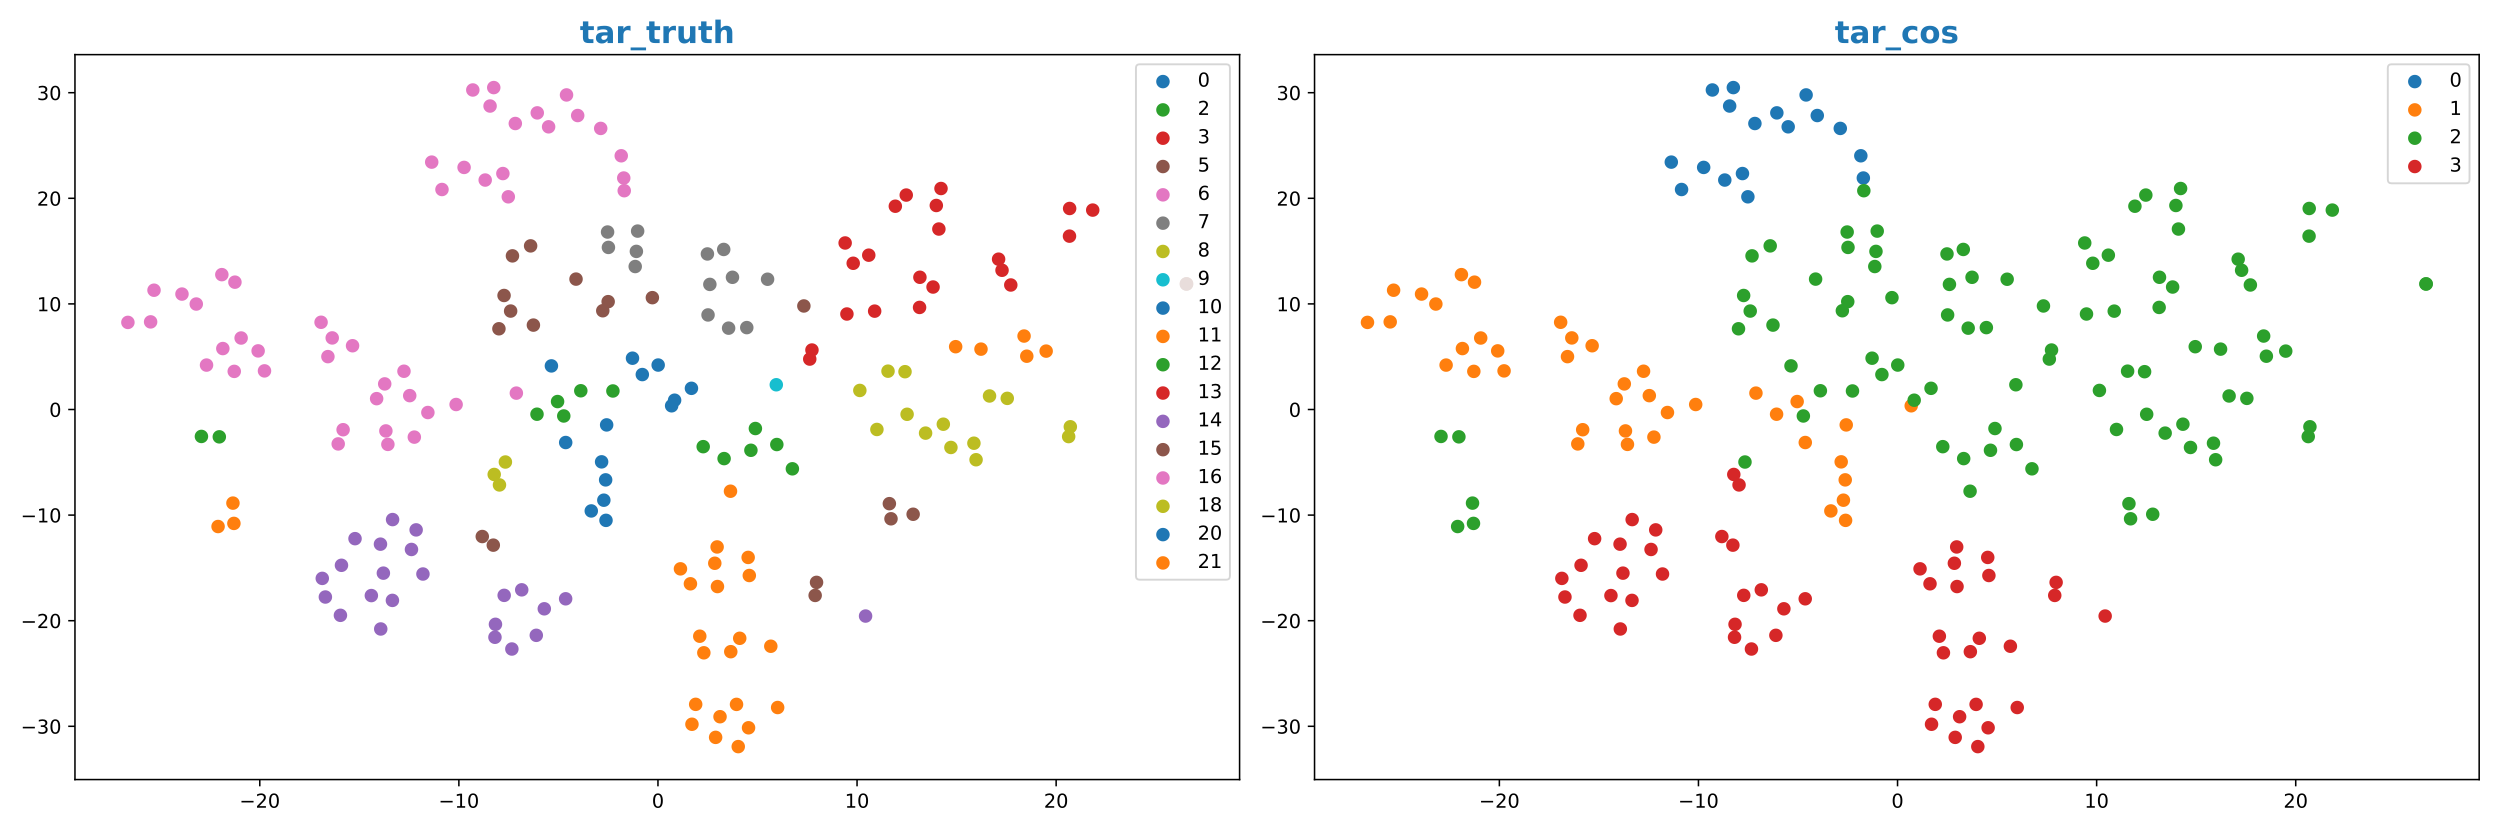 <?xml version="1.0" encoding="utf-8" standalone="no"?>
<!DOCTYPE svg PUBLIC "-//W3C//DTD SVG 1.1//EN"
  "http://www.w3.org/Graphics/SVG/1.1/DTD/svg11.dtd">
<!-- Created with matplotlib (https://matplotlib.org/) -->
<svg height="432pt" version="1.1" viewBox="0 0 1296 432" width="1296pt" xmlns="http://www.w3.org/2000/svg" xmlns:xlink="http://www.w3.org/1999/xlink">
 <defs>
  <style type="text/css">
*{stroke-linecap:butt;stroke-linejoin:round;}
  </style>
 </defs>
 <g id="figure_1">
  <g id="patch_1">
   <path d="M 0 432 
L 1296 432 
L 1296 0 
L 0 0 
z
" style="fill:#ffffff;"/>
  </g>
  <g id="axes_1">
   <g id="patch_2">
    <path d="M 38.86 404.12 
L 642.6 404.12 
L 642.6 28.32 
L 38.86 28.32 
z
" style="fill:#ffffff;"/>
   </g>
   <g id="PathCollection_1">
    <defs>
     <path d="M 0 3 
C 0.796 3 1.559 2.684 2.121 2.121 
C 2.684 1.559 3 0.796 3 0 
C 3 -0.796 2.684 -1.559 2.121 -2.121 
C 1.559 -2.684 0.796 -3 0 -3 
C -0.796 -3 -1.559 -2.684 -2.121 -2.121 
C -2.684 -1.559 -3 -0.796 -3 0 
C -3 0.796 -2.684 1.559 -2.121 2.121 
C -1.559 2.684 -0.796 3 0 3 
z
" id="m4a62c20850" style="stroke:#1f77b4;"/>
    </defs>
    <g clip-path="url(#p1925aa6d47)">
     <use style="fill:#1f77b4;stroke:#1f77b4;" x="358.447" xlink:href="#m4a62c20850" y="201.305"/>
     <use style="fill:#1f77b4;stroke:#1f77b4;" x="349.714" xlink:href="#m4a62c20850" y="207.471"/>
     <use style="fill:#1f77b4;stroke:#1f77b4;" x="327.888" xlink:href="#m4a62c20850" y="185.689"/>
     <use style="fill:#1f77b4;stroke:#1f77b4;" x="341.195" xlink:href="#m4a62c20850" y="189.24"/>
     <use style="fill:#1f77b4;stroke:#1f77b4;" x="332.978" xlink:href="#m4a62c20850" y="194.172"/>
     <use style="fill:#1f77b4;stroke:#1f77b4;" x="348.175" xlink:href="#m4a62c20850" y="210.358"/>
    </g>
   </g>
   <g id="PathCollection_2">
    <defs>
     <path d="M 0 3 
C 0.796 3 1.559 2.684 2.121 2.121 
C 2.684 1.559 3 0.796 3 0 
C 3 -0.796 2.684 -1.559 2.121 -2.121 
C 1.559 -2.684 0.796 -3 0 -3 
C -0.796 -3 -1.559 -2.684 -2.121 -2.121 
C -2.684 -1.559 -3 -0.796 -3 0 
C -3 0.796 -2.684 1.559 -2.121 2.121 
C -1.559 2.684 -0.796 3 0 3 
z
" id="m7ee6181dd1" style="stroke:#2ca02c;"/>
    </defs>
    <g clip-path="url(#p1925aa6d47)">
     <use style="fill:#2ca02c;stroke:#2ca02c;" x="104.421" xlink:href="#m7ee6181dd1" y="226.25"/>
     <use style="fill:#2ca02c;stroke:#2ca02c;" x="113.691" xlink:href="#m7ee6181dd1" y="226.457"/>
     <use style="fill:#2ca02c;stroke:#2ca02c;" x="317.731" xlink:href="#m7ee6181dd1" y="202.679"/>
     <use style="fill:#2ca02c;stroke:#2ca02c;" x="301.087" xlink:href="#m7ee6181dd1" y="202.571"/>
     <use style="fill:#2ca02c;stroke:#2ca02c;" x="289.045" xlink:href="#m7ee6181dd1" y="208.164"/>
     <use style="fill:#2ca02c;stroke:#2ca02c;" x="278.38" xlink:href="#m7ee6181dd1" y="214.725"/>
     <use style="fill:#2ca02c;stroke:#2ca02c;" x="292.257" xlink:href="#m7ee6181dd1" y="215.642"/>
    </g>
   </g>
   <g id="PathCollection_3">
    <defs>
     <path d="M 0 3 
C 0.796 3 1.559 2.684 2.121 2.121 
C 2.684 1.559 3 0.796 3 0 
C 3 -0.796 2.684 -1.559 2.121 -2.121 
C 1.559 -2.684 0.796 -3 0 -3 
C -0.796 -3 -1.559 -2.684 -2.121 -2.121 
C -2.684 -1.559 -3 -0.796 -3 0 
C -3 0.796 -2.684 1.559 -2.121 2.121 
C -1.559 2.684 -0.796 3 0 3 
z
" id="m79b070256b" style="stroke:#d62728;"/>
    </defs>
    <g clip-path="url(#p1925aa6d47)">
     <use style="fill:#d62728;stroke:#d62728;" x="419.773" xlink:href="#m79b070256b" y="186.144"/>
     <use style="fill:#d62728;stroke:#d62728;" x="420.914" xlink:href="#m79b070256b" y="181.455"/>
     <use style="fill:#d62728;stroke:#d62728;" x="439.039" xlink:href="#m79b070256b" y="162.781"/>
     <use style="fill:#d62728;stroke:#d62728;" x="453.423" xlink:href="#m79b070256b" y="161.293"/>
    </g>
   </g>
   <g id="PathCollection_4">
    <defs>
     <path d="M 0 3 
C 0.796 3 1.559 2.684 2.121 2.121 
C 2.684 1.559 3 0.796 3 0 
C 3 -0.796 2.684 -1.559 2.121 -2.121 
C 1.559 -2.684 0.796 -3 0 -3 
C -0.796 -3 -1.559 -2.684 -2.121 -2.121 
C -2.684 -1.559 -3 -0.796 -3 0 
C -3 0.796 -2.684 1.559 -2.121 2.121 
C -1.559 2.684 -0.796 3 0 3 
z
" id="md7f194c138" style="stroke:#8c564b;"/>
    </defs>
    <g clip-path="url(#p1925aa6d47)">
     <use style="fill:#8c564b;stroke:#8c564b;" x="423.294" xlink:href="#md7f194c138" y="301.906"/>
     <use style="fill:#8c564b;stroke:#8c564b;" x="255.724" xlink:href="#md7f194c138" y="282.603"/>
     <use style="fill:#8c564b;stroke:#8c564b;" x="250.011" xlink:href="#md7f194c138" y="278.134"/>
     <use style="fill:#8c564b;stroke:#8c564b;" x="422.578" xlink:href="#md7f194c138" y="308.666"/>
    </g>
   </g>
   <g id="PathCollection_5">
    <defs>
     <path d="M 0 3 
C 0.796 3 1.559 2.684 2.121 2.121 
C 2.684 1.559 3 0.796 3 0 
C 3 -0.796 2.684 -1.559 2.121 -2.121 
C 1.559 -2.684 0.796 -3 0 -3 
C -0.796 -3 -1.559 -2.684 -2.121 -2.121 
C -2.684 -1.559 -3 -0.796 -3 0 
C -3 0.796 -2.684 1.559 -2.121 2.121 
C -1.559 2.684 -0.796 3 0 3 
z
" id="m271b0af20e" style="stroke:#e377c2;"/>
    </defs>
    <g clip-path="url(#p1925aa6d47)">
     <use style="fill:#e377c2;stroke:#e377c2;" x="229.121" xlink:href="#m271b0af20e" y="98.235"/>
     <use style="fill:#e377c2;stroke:#e377c2;" x="263.504" xlink:href="#m271b0af20e" y="102.021"/>
     <use style="fill:#e377c2;stroke:#e377c2;" x="255.96" xlink:href="#m271b0af20e" y="45.402"/>
     <use style="fill:#e377c2;stroke:#e377c2;" x="284.397" xlink:href="#m271b0af20e" y="65.736"/>
     <use style="fill:#e377c2;stroke:#e377c2;" x="293.689" xlink:href="#m271b0af20e" y="49.215"/>
     <use style="fill:#e377c2;stroke:#e377c2;" x="311.405" xlink:href="#m271b0af20e" y="66.572"/>
     <use style="fill:#e377c2;stroke:#e377c2;" x="299.476" xlink:href="#m271b0af20e" y="59.889"/>
     <use style="fill:#e377c2;stroke:#e377c2;" x="267.139" xlink:href="#m271b0af20e" y="64.025"/>
     <use style="fill:#e377c2;stroke:#e377c2;" x="254.054" xlink:href="#m271b0af20e" y="54.965"/>
     <use style="fill:#e377c2;stroke:#e377c2;" x="245.105" xlink:href="#m271b0af20e" y="46.645"/>
     <use style="fill:#e377c2;stroke:#e377c2;" x="278.517" xlink:href="#m271b0af20e" y="58.516"/>
     <use style="fill:#e377c2;stroke:#e377c2;" x="251.527" xlink:href="#m271b0af20e" y="93.337"/>
     <use style="fill:#e377c2;stroke:#e377c2;" x="260.693" xlink:href="#m271b0af20e" y="89.968"/>
     <use style="fill:#e377c2;stroke:#e377c2;" x="240.583" xlink:href="#m271b0af20e" y="86.788"/>
     <use style="fill:#e377c2;stroke:#e377c2;" x="223.801" xlink:href="#m271b0af20e" y="84.042"/>
     <use style="fill:#e377c2;stroke:#e377c2;" x="323.605" xlink:href="#m271b0af20e" y="98.856"/>
     <use style="fill:#e377c2;stroke:#e377c2;" x="323.352" xlink:href="#m271b0af20e" y="92.288"/>
     <use style="fill:#e377c2;stroke:#e377c2;" x="322.053" xlink:href="#m271b0af20e" y="80.755"/>
    </g>
   </g>
   <g id="PathCollection_6">
    <defs>
     <path d="M 0 3 
C 0.796 3 1.559 2.684 2.121 2.121 
C 2.684 1.559 3 0.796 3 0 
C 3 -0.796 2.684 -1.559 2.121 -2.121 
C 1.559 -2.684 0.796 -3 0 -3 
C -0.796 -3 -1.559 -2.684 -2.121 -2.121 
C -2.684 -1.559 -3 -0.796 -3 0 
C -3 0.796 -2.684 1.559 -2.121 2.121 
C -1.559 2.684 -0.796 3 0 3 
z
" id="mc3cf5e8624" style="stroke:#7f7f7f;"/>
    </defs>
    <g clip-path="url(#p1925aa6d47)">
     <use style="fill:#7f7f7f;stroke:#7f7f7f;" x="314.968" xlink:href="#mc3cf5e8624" y="120.286"/>
     <use style="fill:#7f7f7f;stroke:#7f7f7f;" x="315.407" xlink:href="#mc3cf5e8624" y="128.258"/>
     <use style="fill:#7f7f7f;stroke:#7f7f7f;" x="329.294" xlink:href="#mc3cf5e8624" y="138.164"/>
     <use style="fill:#7f7f7f;stroke:#7f7f7f;" x="330.552" xlink:href="#mc3cf5e8624" y="119.798"/>
     <use style="fill:#7f7f7f;stroke:#7f7f7f;" x="329.9" xlink:href="#mc3cf5e8624" y="130.324"/>
     <use style="fill:#7f7f7f;stroke:#7f7f7f;" x="367.989" xlink:href="#mc3cf5e8624" y="147.432"/>
     <use style="fill:#7f7f7f;stroke:#7f7f7f;" x="379.714" xlink:href="#mc3cf5e8624" y="143.747"/>
     <use style="fill:#7f7f7f;stroke:#7f7f7f;" x="397.912" xlink:href="#mc3cf5e8624" y="144.756"/>
     <use style="fill:#7f7f7f;stroke:#7f7f7f;" x="387.129" xlink:href="#mc3cf5e8624" y="169.829"/>
     <use style="fill:#7f7f7f;stroke:#7f7f7f;" x="377.712" xlink:href="#mc3cf5e8624" y="170.114"/>
     <use style="fill:#7f7f7f;stroke:#7f7f7f;" x="367.046" xlink:href="#mc3cf5e8624" y="163.264"/>
     <use style="fill:#7f7f7f;stroke:#7f7f7f;" x="366.723" xlink:href="#mc3cf5e8624" y="131.651"/>
     <use style="fill:#7f7f7f;stroke:#7f7f7f;" x="375.172" xlink:href="#mc3cf5e8624" y="129.315"/>
    </g>
   </g>
   <g id="PathCollection_7">
    <defs>
     <path d="M 0 3 
C 0.796 3 1.559 2.684 2.121 2.121 
C 2.684 1.559 3 0.796 3 0 
C 3 -0.796 2.684 -1.559 2.121 -2.121 
C 1.559 -2.684 0.796 -3 0 -3 
C -0.796 -3 -1.559 -2.684 -2.121 -2.121 
C -2.684 -1.559 -3 -0.796 -3 0 
C -3 0.796 -2.684 1.559 -2.121 2.121 
C -1.559 2.684 -0.796 3 0 3 
z
" id="mca517031a3" style="stroke:#bcbd22;"/>
    </defs>
    <g clip-path="url(#p1925aa6d47)">
     <use style="fill:#bcbd22;stroke:#bcbd22;" x="492.955" xlink:href="#mca517031a3" y="231.962"/>
     <use style="fill:#bcbd22;stroke:#bcbd22;" x="504.876" xlink:href="#mca517031a3" y="229.76"/>
     <use style="fill:#bcbd22;stroke:#bcbd22;" x="505.992" xlink:href="#mca517031a3" y="238.33"/>
     <use style="fill:#bcbd22;stroke:#bcbd22;" x="489.017" xlink:href="#mca517031a3" y="219.908"/>
     <use style="fill:#bcbd22;stroke:#bcbd22;" x="479.82" xlink:href="#mca517031a3" y="224.528"/>
     <use style="fill:#bcbd22;stroke:#bcbd22;" x="470.239" xlink:href="#mca517031a3" y="214.763"/>
     <use style="fill:#bcbd22;stroke:#bcbd22;" x="460.347" xlink:href="#mca517031a3" y="192.411"/>
     <use style="fill:#bcbd22;stroke:#bcbd22;" x="469.157" xlink:href="#mca517031a3" y="192.684"/>
     <use style="fill:#bcbd22;stroke:#bcbd22;" x="522.169" xlink:href="#mca517031a3" y="206.512"/>
     <use style="fill:#bcbd22;stroke:#bcbd22;" x="512.972" xlink:href="#mca517031a3" y="205.276"/>
     <use style="fill:#bcbd22;stroke:#bcbd22;" x="445.742" xlink:href="#mca517031a3" y="202.401"/>
     <use style="fill:#bcbd22;stroke:#bcbd22;" x="454.59" xlink:href="#mca517031a3" y="222.636"/>
     <use style="fill:#bcbd22;stroke:#bcbd22;" x="554.86" xlink:href="#mca517031a3" y="221.238"/>
     <use style="fill:#bcbd22;stroke:#bcbd22;" x="553.992" xlink:href="#mca517031a3" y="226.32"/>
    </g>
   </g>
   <g id="PathCollection_8">
    <defs>
     <path d="M 0 3 
C 0.796 3 1.559 2.684 2.121 2.121 
C 2.684 1.559 3 0.796 3 0 
C 3 -0.796 2.684 -1.559 2.121 -2.121 
C 1.559 -2.684 0.796 -3 0 -3 
C -0.796 -3 -1.559 -2.684 -2.121 -2.121 
C -2.684 -1.559 -3 -0.796 -3 0 
C -3 0.796 -2.684 1.559 -2.121 2.121 
C -1.559 2.684 -0.796 3 0 3 
z
" id="mfd51fbde0c" style="stroke:#17becf;"/>
    </defs>
    <g clip-path="url(#p1925aa6d47)">
     <use style="fill:#17becf;stroke:#17becf;" x="402.431" xlink:href="#mfd51fbde0c" y="199.46"/>
    </g>
   </g>
   <g id="PathCollection_9">
    <g clip-path="url(#p1925aa6d47)">
     <use style="fill:#1f77b4;stroke:#1f77b4;" x="313.964" xlink:href="#m4a62c20850" y="248.765"/>
     <use style="fill:#1f77b4;stroke:#1f77b4;" x="311.873" xlink:href="#m4a62c20850" y="239.423"/>
     <use style="fill:#1f77b4;stroke:#1f77b4;" x="314.149" xlink:href="#m4a62c20850" y="269.754"/>
     <use style="fill:#1f77b4;stroke:#1f77b4;" x="313.029" xlink:href="#m4a62c20850" y="259.302"/>
     <use style="fill:#1f77b4;stroke:#1f77b4;" x="306.52" xlink:href="#m4a62c20850" y="264.87"/>
     <use style="fill:#1f77b4;stroke:#1f77b4;" x="293.257" xlink:href="#m4a62c20850" y="229.401"/>
     <use style="fill:#1f77b4;stroke:#1f77b4;" x="314.485" xlink:href="#m4a62c20850" y="220.271"/>
    </g>
   </g>
   <g id="PathCollection_10">
    <defs>
     <path d="M 0 3 
C 0.796 3 1.559 2.684 2.121 2.121 
C 2.684 1.559 3 0.796 3 0 
C 3 -0.796 2.684 -1.559 2.121 -2.121 
C 1.559 -2.684 0.796 -3 0 -3 
C -0.796 -3 -1.559 -2.684 -2.121 -2.121 
C -2.684 -1.559 -3 -0.796 -3 0 
C -3 0.796 -2.684 1.559 -2.121 2.121 
C -1.559 2.684 -0.796 3 0 3 
z
" id="mb686a4ad6f" style="stroke:#ff7f0e;"/>
    </defs>
    <g clip-path="url(#p1925aa6d47)">
     <use style="fill:#ff7f0e;stroke:#ff7f0e;" x="378.688" xlink:href="#mb686a4ad6f" y="254.646"/>
     <use style="fill:#ff7f0e;stroke:#ff7f0e;" x="370.543" xlink:href="#mb686a4ad6f" y="291.991"/>
     <use style="fill:#ff7f0e;stroke:#ff7f0e;" x="387.846" xlink:href="#mb686a4ad6f" y="288.969"/>
     <use style="fill:#ff7f0e;stroke:#ff7f0e;" x="371.752" xlink:href="#mb686a4ad6f" y="283.538"/>
     <use style="fill:#ff7f0e;stroke:#ff7f0e;" x="371.927" xlink:href="#mb686a4ad6f" y="304.061"/>
     <use style="fill:#ff7f0e;stroke:#ff7f0e;" x="388.439" xlink:href="#mb686a4ad6f" y="298.341"/>
     <use style="fill:#ff7f0e;stroke:#ff7f0e;" x="357.916" xlink:href="#mb686a4ad6f" y="302.64"/>
     <use style="fill:#ff7f0e;stroke:#ff7f0e;" x="352.752" xlink:href="#mb686a4ad6f" y="294.89"/>
     <use style="fill:#ff7f0e;stroke:#ff7f0e;" x="382.705" xlink:href="#mb686a4ad6f" y="387.038"/>
     <use style="fill:#ff7f0e;stroke:#ff7f0e;" x="388.045" xlink:href="#mb686a4ad6f" y="377.28"/>
     <use style="fill:#ff7f0e;stroke:#ff7f0e;" x="370.98" xlink:href="#mb686a4ad6f" y="382.25"/>
     <use style="fill:#ff7f0e;stroke:#ff7f0e;" x="403.136" xlink:href="#mb686a4ad6f" y="366.776"/>
     <use style="fill:#ff7f0e;stroke:#ff7f0e;" x="381.811" xlink:href="#mb686a4ad6f" y="365.151"/>
     <use style="fill:#ff7f0e;stroke:#ff7f0e;" x="360.641" xlink:href="#mb686a4ad6f" y="365.131"/>
     <use style="fill:#ff7f0e;stroke:#ff7f0e;" x="373.262" xlink:href="#mb686a4ad6f" y="371.543"/>
     <use style="fill:#ff7f0e;stroke:#ff7f0e;" x="358.708" xlink:href="#mb686a4ad6f" y="375.454"/>
     <use style="fill:#ff7f0e;stroke:#ff7f0e;" x="399.584" xlink:href="#mb686a4ad6f" y="335.012"/>
     <use style="fill:#ff7f0e;stroke:#ff7f0e;" x="362.761" xlink:href="#mb686a4ad6f" y="329.81"/>
     <use style="fill:#ff7f0e;stroke:#ff7f0e;" x="364.87" xlink:href="#mb686a4ad6f" y="338.412"/>
     <use style="fill:#ff7f0e;stroke:#ff7f0e;" x="378.834" xlink:href="#mb686a4ad6f" y="337.834"/>
     <use style="fill:#ff7f0e;stroke:#ff7f0e;" x="383.474" xlink:href="#mb686a4ad6f" y="330.891"/>
    </g>
   </g>
   <g id="PathCollection_11">
    <g clip-path="url(#p1925aa6d47)">
     <use style="fill:#2ca02c;stroke:#2ca02c;" x="364.538" xlink:href="#m7ee6181dd1" y="231.548"/>
     <use style="fill:#2ca02c;stroke:#2ca02c;" x="391.593" xlink:href="#m7ee6181dd1" y="222.142"/>
     <use style="fill:#2ca02c;stroke:#2ca02c;" x="410.77" xlink:href="#m7ee6181dd1" y="243.031"/>
     <use style="fill:#2ca02c;stroke:#2ca02c;" x="375.376" xlink:href="#m7ee6181dd1" y="237.736"/>
     <use style="fill:#2ca02c;stroke:#2ca02c;" x="389.268" xlink:href="#m7ee6181dd1" y="233.427"/>
     <use style="fill:#2ca02c;stroke:#2ca02c;" x="402.702" xlink:href="#m7ee6181dd1" y="230.439"/>
    </g>
   </g>
   <g id="PathCollection_12">
    <g clip-path="url(#p1925aa6d47)">
     <use style="fill:#d62728;stroke:#d62728;" x="566.47" xlink:href="#m79b070256b" y="108.912"/>
     <use style="fill:#d62728;stroke:#d62728;" x="554.499" xlink:href="#m79b070256b" y="108.074"/>
     <use style="fill:#d62728;stroke:#d62728;" x="554.421" xlink:href="#m79b070256b" y="122.417"/>
     <use style="fill:#d62728;stroke:#d62728;" x="438.123" xlink:href="#m79b070256b" y="125.958"/>
     <use style="fill:#d62728;stroke:#d62728;" x="450.366" xlink:href="#m79b070256b" y="132.283"/>
     <use style="fill:#d62728;stroke:#d62728;" x="442.303" xlink:href="#m79b070256b" y="136.48"/>
     <use style="fill:#d62728;stroke:#d62728;" x="487.818" xlink:href="#m79b070256b" y="97.722"/>
     <use style="fill:#d62728;stroke:#d62728;" x="486.709" xlink:href="#m79b070256b" y="118.731"/>
     <use style="fill:#d62728;stroke:#d62728;" x="485.385" xlink:href="#m79b070256b" y="106.523"/>
     <use style="fill:#d62728;stroke:#d62728;" x="464.139" xlink:href="#m79b070256b" y="106.902"/>
     <use style="fill:#d62728;stroke:#d62728;" x="469.798" xlink:href="#m79b070256b" y="101.121"/>
     <use style="fill:#d62728;stroke:#d62728;" x="476.703" xlink:href="#m79b070256b" y="159.368"/>
     <use style="fill:#d62728;stroke:#d62728;" x="476.879" xlink:href="#m79b070256b" y="143.74"/>
     <use style="fill:#d62728;stroke:#d62728;" x="483.695" xlink:href="#m79b070256b" y="148.794"/>
     <use style="fill:#d62728;stroke:#d62728;" x="523.991" xlink:href="#m79b070256b" y="147.737"/>
     <use style="fill:#d62728;stroke:#d62728;" x="517.672" xlink:href="#m79b070256b" y="134.361"/>
     <use style="fill:#d62728;stroke:#d62728;" x="519.452" xlink:href="#m79b070256b" y="140.109"/>
    </g>
   </g>
   <g id="PathCollection_13">
    <defs>
     <path d="M 0 3 
C 0.796 3 1.559 2.684 2.121 2.121 
C 2.684 1.559 3 0.796 3 0 
C 3 -0.796 2.684 -1.559 2.121 -2.121 
C 1.559 -2.684 0.796 -3 0 -3 
C -0.796 -3 -1.559 -2.684 -2.121 -2.121 
C -2.684 -1.559 -3 -0.796 -3 0 
C -3 0.796 -2.684 1.559 -2.121 2.121 
C -1.559 2.684 -0.796 3 0 3 
z
" id="md7e86bf1ce" style="stroke:#9467bd;"/>
    </defs>
    <g clip-path="url(#p1925aa6d47)">
     <use style="fill:#9467bd;stroke:#9467bd;" x="448.714" xlink:href="#md7e86bf1ce" y="319.361"/>
     <use style="fill:#9467bd;stroke:#9467bd;" x="265.351" xlink:href="#md7e86bf1ce" y="336.448"/>
     <use style="fill:#9467bd;stroke:#9467bd;" x="256.846" xlink:href="#md7e86bf1ce" y="323.645"/>
     <use style="fill:#9467bd;stroke:#9467bd;" x="278.016" xlink:href="#md7e86bf1ce" y="329.351"/>
     <use style="fill:#9467bd;stroke:#9467bd;" x="256.587" xlink:href="#md7e86bf1ce" y="330.358"/>
     <use style="fill:#9467bd;stroke:#9467bd;" x="270.462" xlink:href="#md7e86bf1ce" y="305.767"/>
     <use style="fill:#9467bd;stroke:#9467bd;" x="293.23" xlink:href="#md7e86bf1ce" y="310.415"/>
     <use style="fill:#9467bd;stroke:#9467bd;" x="261.363" xlink:href="#md7e86bf1ce" y="308.629"/>
     <use style="fill:#9467bd;stroke:#9467bd;" x="282.164" xlink:href="#md7e86bf1ce" y="315.601"/>
     <use style="fill:#9467bd;stroke:#9467bd;" x="177.017" xlink:href="#md7e86bf1ce" y="293.048"/>
     <use style="fill:#9467bd;stroke:#9467bd;" x="167.066" xlink:href="#md7e86bf1ce" y="299.835"/>
     <use style="fill:#9467bd;stroke:#9467bd;" x="203.515" xlink:href="#md7e86bf1ce" y="269.347"/>
     <use style="fill:#9467bd;stroke:#9467bd;" x="215.727" xlink:href="#md7e86bf1ce" y="274.692"/>
     <use style="fill:#9467bd;stroke:#9467bd;" x="176.477" xlink:href="#md7e86bf1ce" y="318.978"/>
     <use style="fill:#9467bd;stroke:#9467bd;" x="198.739" xlink:href="#md7e86bf1ce" y="297.118"/>
     <use style="fill:#9467bd;stroke:#9467bd;" x="168.671" xlink:href="#md7e86bf1ce" y="309.493"/>
     <use style="fill:#9467bd;stroke:#9467bd;" x="197.377" xlink:href="#md7e86bf1ce" y="326.062"/>
     <use style="fill:#9467bd;stroke:#9467bd;" x="184.046" xlink:href="#md7e86bf1ce" y="279.238"/>
     <use style="fill:#9467bd;stroke:#9467bd;" x="197.233" xlink:href="#md7e86bf1ce" y="282.092"/>
     <use style="fill:#9467bd;stroke:#9467bd;" x="213.305" xlink:href="#md7e86bf1ce" y="284.842"/>
     <use style="fill:#9467bd;stroke:#9467bd;" x="192.51" xlink:href="#md7e86bf1ce" y="308.745"/>
     <use style="fill:#9467bd;stroke:#9467bd;" x="203.429" xlink:href="#md7e86bf1ce" y="311.246"/>
     <use style="fill:#9467bd;stroke:#9467bd;" x="219.251" xlink:href="#md7e86bf1ce" y="297.568"/>
    </g>
   </g>
   <g id="PathCollection_14">
    <g clip-path="url(#p1925aa6d47)">
     <use style="fill:#8c564b;stroke:#8c564b;" x="258.64" xlink:href="#md7f194c138" y="170.435"/>
     <use style="fill:#8c564b;stroke:#8c564b;" x="264.715" xlink:href="#md7f194c138" y="161.253"/>
     <use style="fill:#8c564b;stroke:#8c564b;" x="298.609" xlink:href="#md7f194c138" y="144.687"/>
     <use style="fill:#8c564b;stroke:#8c564b;" x="261.305" xlink:href="#md7f194c138" y="153.179"/>
     <use style="fill:#8c564b;stroke:#8c564b;" x="461.044" xlink:href="#md7f194c138" y="261.096"/>
     <use style="fill:#8c564b;stroke:#8c564b;" x="473.374" xlink:href="#md7f194c138" y="266.586"/>
     <use style="fill:#8c564b;stroke:#8c564b;" x="461.893" xlink:href="#md7f194c138" y="268.939"/>
     <use style="fill:#8c564b;stroke:#8c564b;" x="338.188" xlink:href="#md7f194c138" y="154.304"/>
     <use style="fill:#8c564b;stroke:#8c564b;" x="312.479" xlink:href="#md7f194c138" y="161.087"/>
     <use style="fill:#8c564b;stroke:#8c564b;" x="315.27" xlink:href="#md7f194c138" y="156.377"/>
     <use style="fill:#8c564b;stroke:#8c564b;" x="416.724" xlink:href="#md7f194c138" y="158.612"/>
     <use style="fill:#8c564b;stroke:#8c564b;" x="614.982" xlink:href="#md7f194c138" y="147.199"/>
     <use style="fill:#8c564b;stroke:#8c564b;" x="276.514" xlink:href="#md7f194c138" y="168.532"/>
     <use style="fill:#8c564b;stroke:#8c564b;" x="615.157" xlink:href="#md7f194c138" y="147.192"/>
     <use style="fill:#8c564b;stroke:#8c564b;" x="265.655" xlink:href="#md7f194c138" y="132.643"/>
     <use style="fill:#8c564b;stroke:#8c564b;" x="275.072" xlink:href="#md7f194c138" y="127.462"/>
    </g>
   </g>
   <g id="PathCollection_15">
    <g clip-path="url(#p1925aa6d47)">
     <use style="fill:#e377c2;stroke:#e377c2;" x="175.326" xlink:href="#m271b0af20e" y="230.122"/>
     <use style="fill:#e377c2;stroke:#e377c2;" x="267.678" xlink:href="#m271b0af20e" y="203.794"/>
     <use style="fill:#e377c2;stroke:#e377c2;" x="214.787" xlink:href="#m271b0af20e" y="226.602"/>
     <use style="fill:#e377c2;stroke:#e377c2;" x="201.075" xlink:href="#m271b0af20e" y="230.368"/>
     <use style="fill:#e377c2;stroke:#e377c2;" x="200.039" xlink:href="#m271b0af20e" y="223.392"/>
     <use style="fill:#e377c2;stroke:#e377c2;" x="177.866" xlink:href="#m271b0af20e" y="222.763"/>
     <use style="fill:#e377c2;stroke:#e377c2;" x="236.452" xlink:href="#m271b0af20e" y="209.691"/>
     <use style="fill:#e377c2;stroke:#e377c2;" x="221.811" xlink:href="#m271b0af20e" y="213.847"/>
     <use style="fill:#e377c2;stroke:#e377c2;" x="195.245" xlink:href="#m271b0af20e" y="206.659"/>
     <use style="fill:#e377c2;stroke:#e377c2;" x="199.436" xlink:href="#m271b0af20e" y="199.013"/>
     <use style="fill:#e377c2;stroke:#e377c2;" x="212.402" xlink:href="#m271b0af20e" y="205.095"/>
     <use style="fill:#e377c2;stroke:#e377c2;" x="209.42" xlink:href="#m271b0af20e" y="192.449"/>
     <use style="fill:#e377c2;stroke:#e377c2;" x="125.002" xlink:href="#m271b0af20e" y="175.224"/>
     <use style="fill:#e377c2;stroke:#e377c2;" x="137.112" xlink:href="#m271b0af20e" y="192.264"/>
     <use style="fill:#e377c2;stroke:#e377c2;" x="107.064" xlink:href="#m271b0af20e" y="189.257"/>
     <use style="fill:#e377c2;stroke:#e377c2;" x="133.814" xlink:href="#m271b0af20e" y="181.898"/>
     <use style="fill:#e377c2;stroke:#e377c2;" x="115.515" xlink:href="#m271b0af20e" y="180.692"/>
     <use style="fill:#e377c2;stroke:#e377c2;" x="121.433" xlink:href="#m271b0af20e" y="192.523"/>
     <use style="fill:#e377c2;stroke:#e377c2;" x="78.081" xlink:href="#m271b0af20e" y="166.864"/>
     <use style="fill:#e377c2;stroke:#e377c2;" x="121.787" xlink:href="#m271b0af20e" y="146.272"/>
     <use style="fill:#e377c2;stroke:#e377c2;" x="101.75" xlink:href="#m271b0af20e" y="157.609"/>
     <use style="fill:#e377c2;stroke:#e377c2;" x="79.845" xlink:href="#m271b0af20e" y="150.449"/>
     <use style="fill:#e377c2;stroke:#e377c2;" x="66.303" xlink:href="#m271b0af20e" y="167.133"/>
     <use style="fill:#e377c2;stroke:#e377c2;" x="115" xlink:href="#m271b0af20e" y="142.371"/>
     <use style="fill:#e377c2;stroke:#e377c2;" x="94.335" xlink:href="#m271b0af20e" y="152.448"/>
     <use style="fill:#e377c2;stroke:#e377c2;" x="166.444" xlink:href="#m271b0af20e" y="167.066"/>
     <use style="fill:#e377c2;stroke:#e377c2;" x="172.223" xlink:href="#m271b0af20e" y="175.177"/>
     <use style="fill:#e377c2;stroke:#e377c2;" x="169.99" xlink:href="#m271b0af20e" y="184.871"/>
     <use style="fill:#e377c2;stroke:#e377c2;" x="182.766" xlink:href="#m271b0af20e" y="179.229"/>
    </g>
   </g>
   <g id="PathCollection_16">
    <g clip-path="url(#p1925aa6d47)">
     <use style="fill:#bcbd22;stroke:#bcbd22;" x="258.924" xlink:href="#mca517031a3" y="251.388"/>
     <use style="fill:#bcbd22;stroke:#bcbd22;" x="256.197" xlink:href="#mca517031a3" y="245.963"/>
     <use style="fill:#bcbd22;stroke:#bcbd22;" x="261.994" xlink:href="#mca517031a3" y="239.51"/>
    </g>
   </g>
   <g id="PathCollection_17">
    <g clip-path="url(#p1925aa6d47)">
     <use style="fill:#1f77b4;stroke:#1f77b4;" x="285.852" xlink:href="#m4a62c20850" y="189.68"/>
    </g>
   </g>
   <g id="PathCollection_18">
    <g clip-path="url(#p1925aa6d47)">
     <use style="fill:#ff7f0e;stroke:#ff7f0e;" x="120.755" xlink:href="#mb686a4ad6f" y="260.811"/>
     <use style="fill:#ff7f0e;stroke:#ff7f0e;" x="113.048" xlink:href="#mb686a4ad6f" y="272.946"/>
     <use style="fill:#ff7f0e;stroke:#ff7f0e;" x="121.253" xlink:href="#mb686a4ad6f" y="271.335"/>
     <use style="fill:#ff7f0e;stroke:#ff7f0e;" x="532.283" xlink:href="#mb686a4ad6f" y="184.654"/>
     <use style="fill:#ff7f0e;stroke:#ff7f0e;" x="542.326" xlink:href="#mb686a4ad6f" y="182.016"/>
     <use style="fill:#ff7f0e;stroke:#ff7f0e;" x="530.878" xlink:href="#mb686a4ad6f" y="174.203"/>
     <use style="fill:#ff7f0e;stroke:#ff7f0e;" x="508.545" xlink:href="#mb686a4ad6f" y="180.99"/>
     <use style="fill:#ff7f0e;stroke:#ff7f0e;" x="495.414" xlink:href="#mb686a4ad6f" y="179.724"/>
    </g>
   </g>
   <g id="matplotlib.axis_1">
    <g id="xtick_1">
     <g id="line2d_1">
      <defs>
       <path d="M 0 0 
L 0 3.5 
" id="m79f0d303cd" style="stroke:#000000;stroke-width:0.8;"/>
      </defs>
      <g>
       <use style="stroke:#000000;stroke-width:0.8;" x="134.67" xlink:href="#m79f0d303cd" y="404.12"/>
      </g>
     </g>
     <g id="text_1">
      <!-- −20 -->
      <defs>
       <path d="M 10.594 35.5 
L 73.188 35.5 
L 73.188 27.203 
L 10.594 27.203 
z
" id="DejaVuSans-8722"/>
       <path d="M 19.188 8.297 
L 53.609 8.297 
L 53.609 0 
L 7.328 0 
L 7.328 8.297 
Q 12.938 14.109 22.625 23.891 
Q 32.328 33.688 34.812 36.531 
Q 39.547 41.844 41.422 45.531 
Q 43.312 49.219 43.312 52.781 
Q 43.312 58.594 39.234 62.25 
Q 35.156 65.922 28.609 65.922 
Q 23.969 65.922 18.812 64.312 
Q 13.672 62.703 7.812 59.422 
L 7.812 69.391 
Q 13.766 71.781 18.938 73 
Q 24.125 74.219 28.422 74.219 
Q 39.75 74.219 46.484 68.547 
Q 53.219 62.891 53.219 53.422 
Q 53.219 48.922 51.531 44.891 
Q 49.859 40.875 45.406 35.406 
Q 44.188 33.984 37.641 27.219 
Q 31.109 20.453 19.188 8.297 
z
" id="DejaVuSans-50"/>
       <path d="M 31.781 66.406 
Q 24.172 66.406 20.328 58.906 
Q 16.5 51.422 16.5 36.375 
Q 16.5 21.391 20.328 13.891 
Q 24.172 6.391 31.781 6.391 
Q 39.453 6.391 43.281 13.891 
Q 47.125 21.391 47.125 36.375 
Q 47.125 51.422 43.281 58.906 
Q 39.453 66.406 31.781 66.406 
z
M 31.781 74.219 
Q 44.047 74.219 50.516 64.516 
Q 56.984 54.828 56.984 36.375 
Q 56.984 17.969 50.516 8.266 
Q 44.047 -1.422 31.781 -1.422 
Q 19.531 -1.422 13.062 8.266 
Q 6.594 17.969 6.594 36.375 
Q 6.594 54.828 13.062 64.516 
Q 19.531 74.219 31.781 74.219 
z
" id="DejaVuSans-48"/>
      </defs>
      <g transform="translate(124.118 418.718)scale(0.1 -0.1)">
       <use xlink:href="#DejaVuSans-8722"/>
       <use x="83.789" xlink:href="#DejaVuSans-50"/>
       <use x="147.412" xlink:href="#DejaVuSans-48"/>
      </g>
     </g>
    </g>
    <g id="xtick_2">
     <g id="line2d_2">
      <g>
       <use style="stroke:#000000;stroke-width:0.8;" x="237.878" xlink:href="#m79f0d303cd" y="404.12"/>
      </g>
     </g>
     <g id="text_2">
      <!-- −10 -->
      <defs>
       <path d="M 12.406 8.297 
L 28.516 8.297 
L 28.516 63.922 
L 10.984 60.406 
L 10.984 69.391 
L 28.422 72.906 
L 38.281 72.906 
L 38.281 8.297 
L 54.391 8.297 
L 54.391 0 
L 12.406 0 
z
" id="DejaVuSans-49"/>
      </defs>
      <g transform="translate(227.326 418.718)scale(0.1 -0.1)">
       <use xlink:href="#DejaVuSans-8722"/>
       <use x="83.789" xlink:href="#DejaVuSans-49"/>
       <use x="147.412" xlink:href="#DejaVuSans-48"/>
      </g>
     </g>
    </g>
    <g id="xtick_3">
     <g id="line2d_3">
      <g>
       <use style="stroke:#000000;stroke-width:0.8;" x="341.086" xlink:href="#m79f0d303cd" y="404.12"/>
      </g>
     </g>
     <g id="text_3">
      <!-- 0 -->
      <g transform="translate(337.905 418.718)scale(0.1 -0.1)">
       <use xlink:href="#DejaVuSans-48"/>
      </g>
     </g>
    </g>
    <g id="xtick_4">
     <g id="line2d_4">
      <g>
       <use style="stroke:#000000;stroke-width:0.8;" x="444.295" xlink:href="#m79f0d303cd" y="404.12"/>
      </g>
     </g>
     <g id="text_4">
      <!-- 10 -->
      <g transform="translate(437.932 418.718)scale(0.1 -0.1)">
       <use xlink:href="#DejaVuSans-49"/>
       <use x="63.623" xlink:href="#DejaVuSans-48"/>
      </g>
     </g>
    </g>
    <g id="xtick_5">
     <g id="line2d_5">
      <g>
       <use style="stroke:#000000;stroke-width:0.8;" x="547.503" xlink:href="#m79f0d303cd" y="404.12"/>
      </g>
     </g>
     <g id="text_5">
      <!-- 20 -->
      <g transform="translate(541.14 418.718)scale(0.1 -0.1)">
       <use xlink:href="#DejaVuSans-50"/>
       <use x="63.623" xlink:href="#DejaVuSans-48"/>
      </g>
     </g>
    </g>
   </g>
   <g id="matplotlib.axis_2">
    <g id="ytick_1">
     <g id="line2d_6">
      <defs>
       <path d="M 0 0 
L -3.5 0 
" id="m7fd9b513da" style="stroke:#000000;stroke-width:0.8;"/>
      </defs>
      <g>
       <use style="stroke:#000000;stroke-width:0.8;" x="38.86" xlink:href="#m7fd9b513da" y="376.517"/>
      </g>
     </g>
     <g id="text_6">
      <!-- −30 -->
      <defs>
       <path d="M 40.578 39.312 
Q 47.656 37.797 51.625 33 
Q 55.609 28.219 55.609 21.188 
Q 55.609 10.406 48.188 4.484 
Q 40.766 -1.422 27.094 -1.422 
Q 22.516 -1.422 17.656 -0.516 
Q 12.797 0.391 7.625 2.203 
L 7.625 11.719 
Q 11.719 9.328 16.594 8.109 
Q 21.484 6.891 26.812 6.891 
Q 36.078 6.891 40.938 10.547 
Q 45.797 14.203 45.797 21.188 
Q 45.797 27.641 41.281 31.266 
Q 36.766 34.906 28.719 34.906 
L 20.219 34.906 
L 20.219 43.016 
L 29.109 43.016 
Q 36.375 43.016 40.234 45.922 
Q 44.094 48.828 44.094 54.297 
Q 44.094 59.906 40.109 62.906 
Q 36.141 65.922 28.719 65.922 
Q 24.656 65.922 20.016 65.031 
Q 15.375 64.156 9.812 62.312 
L 9.812 71.094 
Q 15.438 72.656 20.344 73.438 
Q 25.25 74.219 29.594 74.219 
Q 40.828 74.219 47.359 69.109 
Q 53.906 64.016 53.906 55.328 
Q 53.906 49.266 50.438 45.094 
Q 46.969 40.922 40.578 39.312 
z
" id="DejaVuSans-51"/>
      </defs>
      <g transform="translate(10.755 380.316)scale(0.1 -0.1)">
       <use xlink:href="#DejaVuSans-8722"/>
       <use x="83.789" xlink:href="#DejaVuSans-51"/>
       <use x="147.412" xlink:href="#DejaVuSans-48"/>
      </g>
     </g>
    </g>
    <g id="ytick_2">
     <g id="line2d_7">
      <g>
       <use style="stroke:#000000;stroke-width:0.8;" x="38.86" xlink:href="#m7fd9b513da" y="321.775"/>
      </g>
     </g>
     <g id="text_7">
      <!-- −20 -->
      <g transform="translate(10.755 325.574)scale(0.1 -0.1)">
       <use xlink:href="#DejaVuSans-8722"/>
       <use x="83.789" xlink:href="#DejaVuSans-50"/>
       <use x="147.412" xlink:href="#DejaVuSans-48"/>
      </g>
     </g>
    </g>
    <g id="ytick_3">
     <g id="line2d_8">
      <g>
       <use style="stroke:#000000;stroke-width:0.8;" x="38.86" xlink:href="#m7fd9b513da" y="267.033"/>
      </g>
     </g>
     <g id="text_8">
      <!-- −10 -->
      <g transform="translate(10.755 270.832)scale(0.1 -0.1)">
       <use xlink:href="#DejaVuSans-8722"/>
       <use x="83.789" xlink:href="#DejaVuSans-49"/>
       <use x="147.412" xlink:href="#DejaVuSans-48"/>
      </g>
     </g>
    </g>
    <g id="ytick_4">
     <g id="line2d_9">
      <g>
       <use style="stroke:#000000;stroke-width:0.8;" x="38.86" xlink:href="#m7fd9b513da" y="212.291"/>
      </g>
     </g>
     <g id="text_9">
      <!-- 0 -->
      <g transform="translate(25.497 216.09)scale(0.1 -0.1)">
       <use xlink:href="#DejaVuSans-48"/>
      </g>
     </g>
    </g>
    <g id="ytick_5">
     <g id="line2d_10">
      <g>
       <use style="stroke:#000000;stroke-width:0.8;" x="38.86" xlink:href="#m7fd9b513da" y="157.548"/>
      </g>
     </g>
     <g id="text_10">
      <!-- 10 -->
      <g transform="translate(19.135 161.348)scale(0.1 -0.1)">
       <use xlink:href="#DejaVuSans-49"/>
       <use x="63.623" xlink:href="#DejaVuSans-48"/>
      </g>
     </g>
    </g>
    <g id="ytick_6">
     <g id="line2d_11">
      <g>
       <use style="stroke:#000000;stroke-width:0.8;" x="38.86" xlink:href="#m7fd9b513da" y="102.806"/>
      </g>
     </g>
     <g id="text_11">
      <!-- 20 -->
      <g transform="translate(19.135 106.606)scale(0.1 -0.1)">
       <use xlink:href="#DejaVuSans-50"/>
       <use x="63.623" xlink:href="#DejaVuSans-48"/>
      </g>
     </g>
    </g>
    <g id="ytick_7">
     <g id="line2d_12">
      <g>
       <use style="stroke:#000000;stroke-width:0.8;" x="38.86" xlink:href="#m7fd9b513da" y="48.064"/>
      </g>
     </g>
     <g id="text_12">
      <!-- 30 -->
      <g transform="translate(19.135 51.863)scale(0.1 -0.1)">
       <use xlink:href="#DejaVuSans-51"/>
       <use x="63.623" xlink:href="#DejaVuSans-48"/>
      </g>
     </g>
    </g>
   </g>
   <g id="patch_3">
    <path d="M 38.86 404.12 
L 38.86 28.32 
" style="fill:none;stroke:#000000;stroke-linecap:square;stroke-linejoin:miter;stroke-width:0.8;"/>
   </g>
   <g id="patch_4">
    <path d="M 642.6 404.12 
L 642.6 28.32 
" style="fill:none;stroke:#000000;stroke-linecap:square;stroke-linejoin:miter;stroke-width:0.8;"/>
   </g>
   <g id="patch_5">
    <path d="M 38.86 404.12 
L 642.6 404.12 
" style="fill:none;stroke:#000000;stroke-linecap:square;stroke-linejoin:miter;stroke-width:0.8;"/>
   </g>
   <g id="patch_6">
    <path d="M 38.86 28.32 
L 642.6 28.32 
" style="fill:none;stroke:#000000;stroke-linecap:square;stroke-linejoin:miter;stroke-width:0.8;"/>
   </g>
   <g id="text_13">
    <!-- tar_truth -->
    <defs>
     <path d="M 27.484 70.219 
L 27.484 54.688 
L 45.516 54.688 
L 45.516 42.188 
L 27.484 42.188 
L 27.484 19 
Q 27.484 15.188 29 13.844 
Q 30.516 12.5 35.016 12.5 
L 44 12.5 
L 44 0 
L 29 0 
Q 18.656 0 14.328 4.312 
Q 10.016 8.641 10.016 19 
L 10.016 42.188 
L 1.312 42.188 
L 1.312 54.688 
L 10.016 54.688 
L 10.016 70.219 
z
" id="DejaVuSans-Bold-116"/>
     <path d="M 32.906 24.609 
Q 27.438 24.609 24.672 22.75 
Q 21.922 20.906 21.922 17.281 
Q 21.922 13.969 24.141 12.078 
Q 26.375 10.203 30.328 10.203 
Q 35.25 10.203 38.625 13.734 
Q 42 17.281 42 22.609 
L 42 24.609 
z
M 59.625 31.203 
L 59.625 0 
L 42 0 
L 42 8.109 
Q 38.484 3.125 34.078 0.844 
Q 29.688 -1.422 23.391 -1.422 
Q 14.891 -1.422 9.594 3.531 
Q 4.297 8.5 4.297 16.406 
Q 4.297 26.031 10.906 30.516 
Q 17.531 35.016 31.688 35.016 
L 42 35.016 
L 42 36.375 
Q 42 40.531 38.719 42.453 
Q 35.453 44.391 28.516 44.391 
Q 22.906 44.391 18.062 43.266 
Q 13.234 42.141 9.078 39.891 
L 9.078 53.219 
Q 14.703 54.594 20.359 55.297 
Q 26.031 56 31.688 56 
Q 46.484 56 53.047 50.172 
Q 59.625 44.344 59.625 31.203 
z
" id="DejaVuSans-Bold-97"/>
     <path d="M 49.031 39.797 
Q 46.734 40.875 44.453 41.375 
Q 42.188 41.891 39.891 41.891 
Q 33.156 41.891 29.516 37.562 
Q 25.875 33.25 25.875 25.203 
L 25.875 0 
L 8.406 0 
L 8.406 54.688 
L 25.875 54.688 
L 25.875 45.703 
Q 29.25 51.078 33.609 53.531 
Q 37.984 56 44.094 56 
Q 44.969 56 45.984 55.922 
Q 47.016 55.859 48.969 55.609 
z
" id="DejaVuSans-Bold-114"/>
     <path d="M 50 -14.312 
L 50 -23.578 
L 0 -23.578 
L 0 -14.312 
z
" id="DejaVuSans-Bold-95"/>
     <path d="M 7.812 21.297 
L 7.812 54.688 
L 25.391 54.688 
L 25.391 49.219 
Q 25.391 44.781 25.344 38.062 
Q 25.297 31.344 25.297 29.109 
Q 25.297 22.516 25.641 19.609 
Q 25.984 16.703 26.812 15.375 
Q 27.875 13.672 29.609 12.734 
Q 31.344 11.812 33.594 11.812 
Q 39.062 11.812 42.188 16.016 
Q 45.312 20.219 45.312 27.688 
L 45.312 54.688 
L 62.797 54.688 
L 62.797 0 
L 45.312 0 
L 45.312 7.906 
Q 41.359 3.125 36.938 0.844 
Q 32.516 -1.422 27.203 -1.422 
Q 17.719 -1.422 12.766 4.391 
Q 7.812 10.203 7.812 21.297 
z
" id="DejaVuSans-Bold-117"/>
     <path d="M 63.375 33.297 
L 63.375 0 
L 45.797 0 
L 45.797 5.422 
L 45.797 25.391 
Q 45.797 32.562 45.484 35.25 
Q 45.172 37.938 44.391 39.203 
Q 43.359 40.922 41.594 41.875 
Q 39.844 42.828 37.594 42.828 
Q 32.125 42.828 29 38.594 
Q 25.875 34.375 25.875 26.906 
L 25.875 0 
L 8.406 0 
L 8.406 75.984 
L 25.875 75.984 
L 25.875 46.688 
Q 29.828 51.469 34.266 53.734 
Q 38.719 56 44.094 56 
Q 53.562 56 58.469 50.188 
Q 63.375 44.391 63.375 33.297 
z
" id="DejaVuSans-Bold-104"/>
    </defs>
    <g style="fill:#1f77b4;" transform="translate(300.58 22.32)scale(0.16 -0.16)">
     <use xlink:href="#DejaVuSans-Bold-116"/>
     <use x="47.803" xlink:href="#DejaVuSans-Bold-97"/>
     <use x="115.283" xlink:href="#DejaVuSans-Bold-114"/>
     <use x="164.6" xlink:href="#DejaVuSans-Bold-95"/>
     <use x="214.6" xlink:href="#DejaVuSans-Bold-116"/>
     <use x="262.402" xlink:href="#DejaVuSans-Bold-114"/>
     <use x="311.719" xlink:href="#DejaVuSans-Bold-117"/>
     <use x="382.91" xlink:href="#DejaVuSans-Bold-116"/>
     <use x="430.713" xlink:href="#DejaVuSans-Bold-104"/>
    </g>
   </g>
   <g id="legend_1">
    <g id="patch_7">
     <path d="M 590.875 300.526 
L 635.6 300.526 
Q 637.6 300.526 637.6 298.526 
L 637.6 35.32 
Q 637.6 33.32 635.6 33.32 
L 590.875 33.32 
Q 588.875 33.32 588.875 35.32 
L 588.875 298.526 
Q 588.875 300.526 590.875 300.526 
z
" style="fill:#ffffff;opacity:0.8;stroke:#cccccc;stroke-linejoin:miter;"/>
    </g>
    <g id="PathCollection_19">
     <g>
      <use style="fill:#1f77b4;stroke:#1f77b4;" x="602.875" xlink:href="#m4a62c20850" y="42.293"/>
     </g>
    </g>
    <g id="text_14">
     <!-- 0 -->
     <g transform="translate(620.875 44.918)scale(0.1 -0.1)">
      <use xlink:href="#DejaVuSans-48"/>
     </g>
    </g>
    <g id="PathCollection_20">
     <g>
      <use style="fill:#2ca02c;stroke:#2ca02c;" x="602.875" xlink:href="#m7ee6181dd1" y="56.972"/>
     </g>
    </g>
    <g id="text_15">
     <!-- 2 -->
     <g transform="translate(620.875 59.597)scale(0.1 -0.1)">
      <use xlink:href="#DejaVuSans-50"/>
     </g>
    </g>
    <g id="PathCollection_21">
     <g>
      <use style="fill:#d62728;stroke:#d62728;" x="602.875" xlink:href="#m79b070256b" y="71.65"/>
     </g>
    </g>
    <g id="text_16">
     <!-- 3 -->
     <g transform="translate(620.875 74.275)scale(0.1 -0.1)">
      <use xlink:href="#DejaVuSans-51"/>
     </g>
    </g>
    <g id="PathCollection_22">
     <g>
      <use style="fill:#8c564b;stroke:#8c564b;" x="602.875" xlink:href="#md7f194c138" y="86.328"/>
     </g>
    </g>
    <g id="text_17">
     <!-- 5 -->
     <defs>
      <path d="M 10.797 72.906 
L 49.516 72.906 
L 49.516 64.594 
L 19.828 64.594 
L 19.828 46.734 
Q 21.969 47.469 24.109 47.828 
Q 26.266 48.188 28.422 48.188 
Q 40.625 48.188 47.75 41.5 
Q 54.891 34.812 54.891 23.391 
Q 54.891 11.625 47.562 5.094 
Q 40.234 -1.422 26.906 -1.422 
Q 22.312 -1.422 17.547 -0.641 
Q 12.797 0.141 7.719 1.703 
L 7.719 11.625 
Q 12.109 9.234 16.797 8.062 
Q 21.484 6.891 26.703 6.891 
Q 35.156 6.891 40.078 11.328 
Q 45.016 15.766 45.016 23.391 
Q 45.016 31 40.078 35.438 
Q 35.156 39.891 26.703 39.891 
Q 22.75 39.891 18.812 39.016 
Q 14.891 38.141 10.797 36.281 
z
" id="DejaVuSans-53"/>
     </defs>
     <g transform="translate(620.875 88.953)scale(0.1 -0.1)">
      <use xlink:href="#DejaVuSans-53"/>
     </g>
    </g>
    <g id="PathCollection_23">
     <g>
      <use style="fill:#e377c2;stroke:#e377c2;" x="602.875" xlink:href="#m271b0af20e" y="101.006"/>
     </g>
    </g>
    <g id="text_18">
     <!-- 6 -->
     <defs>
      <path d="M 33.016 40.375 
Q 26.375 40.375 22.484 35.828 
Q 18.609 31.297 18.609 23.391 
Q 18.609 15.531 22.484 10.953 
Q 26.375 6.391 33.016 6.391 
Q 39.656 6.391 43.531 10.953 
Q 47.406 15.531 47.406 23.391 
Q 47.406 31.297 43.531 35.828 
Q 39.656 40.375 33.016 40.375 
z
M 52.594 71.297 
L 52.594 62.312 
Q 48.875 64.062 45.094 64.984 
Q 41.312 65.922 37.594 65.922 
Q 27.828 65.922 22.672 59.328 
Q 17.531 52.734 16.797 39.406 
Q 19.672 43.656 24.016 45.922 
Q 28.375 48.188 33.594 48.188 
Q 44.578 48.188 50.953 41.516 
Q 57.328 34.859 57.328 23.391 
Q 57.328 12.156 50.688 5.359 
Q 44.047 -1.422 33.016 -1.422 
Q 20.359 -1.422 13.672 8.266 
Q 6.984 17.969 6.984 36.375 
Q 6.984 53.656 15.188 63.938 
Q 23.391 74.219 37.203 74.219 
Q 40.922 74.219 44.703 73.484 
Q 48.484 72.75 52.594 71.297 
z
" id="DejaVuSans-54"/>
     </defs>
     <g transform="translate(620.875 103.631)scale(0.1 -0.1)">
      <use xlink:href="#DejaVuSans-54"/>
     </g>
    </g>
    <g id="PathCollection_24">
     <g>
      <use style="fill:#7f7f7f;stroke:#7f7f7f;" x="602.875" xlink:href="#mc3cf5e8624" y="115.684"/>
     </g>
    </g>
    <g id="text_19">
     <!-- 7 -->
     <defs>
      <path d="M 8.203 72.906 
L 55.078 72.906 
L 55.078 68.703 
L 28.609 0 
L 18.312 0 
L 43.219 64.594 
L 8.203 64.594 
z
" id="DejaVuSans-55"/>
     </defs>
     <g transform="translate(620.875 118.309)scale(0.1 -0.1)">
      <use xlink:href="#DejaVuSans-55"/>
     </g>
    </g>
    <g id="PathCollection_25">
     <g>
      <use style="fill:#bcbd22;stroke:#bcbd22;" x="602.875" xlink:href="#mca517031a3" y="130.362"/>
     </g>
    </g>
    <g id="text_20">
     <!-- 8 -->
     <defs>
      <path d="M 31.781 34.625 
Q 24.75 34.625 20.719 30.859 
Q 16.703 27.094 16.703 20.516 
Q 16.703 13.922 20.719 10.156 
Q 24.75 6.391 31.781 6.391 
Q 38.812 6.391 42.859 10.172 
Q 46.922 13.969 46.922 20.516 
Q 46.922 27.094 42.891 30.859 
Q 38.875 34.625 31.781 34.625 
z
M 21.922 38.812 
Q 15.578 40.375 12.031 44.719 
Q 8.5 49.078 8.5 55.328 
Q 8.5 64.062 14.719 69.141 
Q 20.953 74.219 31.781 74.219 
Q 42.672 74.219 48.875 69.141 
Q 55.078 64.062 55.078 55.328 
Q 55.078 49.078 51.531 44.719 
Q 48 40.375 41.703 38.812 
Q 48.828 37.156 52.797 32.312 
Q 56.781 27.484 56.781 20.516 
Q 56.781 9.906 50.312 4.234 
Q 43.844 -1.422 31.781 -1.422 
Q 19.734 -1.422 13.25 4.234 
Q 6.781 9.906 6.781 20.516 
Q 6.781 27.484 10.781 32.312 
Q 14.797 37.156 21.922 38.812 
z
M 18.312 54.391 
Q 18.312 48.734 21.844 45.562 
Q 25.391 42.391 31.781 42.391 
Q 38.141 42.391 41.719 45.562 
Q 45.312 48.734 45.312 54.391 
Q 45.312 60.062 41.719 63.234 
Q 38.141 66.406 31.781 66.406 
Q 25.391 66.406 21.844 63.234 
Q 18.312 60.062 18.312 54.391 
z
" id="DejaVuSans-56"/>
     </defs>
     <g transform="translate(620.875 132.987)scale(0.1 -0.1)">
      <use xlink:href="#DejaVuSans-56"/>
     </g>
    </g>
    <g id="PathCollection_26">
     <g>
      <use style="fill:#17becf;stroke:#17becf;" x="602.875" xlink:href="#mfd51fbde0c" y="145.04"/>
     </g>
    </g>
    <g id="text_21">
     <!-- 9 -->
     <defs>
      <path d="M 10.984 1.516 
L 10.984 10.5 
Q 14.703 8.734 18.5 7.812 
Q 22.312 6.891 25.984 6.891 
Q 35.75 6.891 40.891 13.453 
Q 46.047 20.016 46.781 33.406 
Q 43.953 29.203 39.594 26.953 
Q 35.25 24.703 29.984 24.703 
Q 19.047 24.703 12.672 31.312 
Q 6.297 37.938 6.297 49.422 
Q 6.297 60.641 12.938 67.422 
Q 19.578 74.219 30.609 74.219 
Q 43.266 74.219 49.922 64.516 
Q 56.594 54.828 56.594 36.375 
Q 56.594 19.141 48.406 8.859 
Q 40.234 -1.422 26.422 -1.422 
Q 22.703 -1.422 18.891 -0.688 
Q 15.094 0.047 10.984 1.516 
z
M 30.609 32.422 
Q 37.25 32.422 41.125 36.953 
Q 45.016 41.5 45.016 49.422 
Q 45.016 57.281 41.125 61.844 
Q 37.25 66.406 30.609 66.406 
Q 23.969 66.406 20.094 61.844 
Q 16.219 57.281 16.219 49.422 
Q 16.219 41.5 20.094 36.953 
Q 23.969 32.422 30.609 32.422 
z
" id="DejaVuSans-57"/>
     </defs>
     <g transform="translate(620.875 147.665)scale(0.1 -0.1)">
      <use xlink:href="#DejaVuSans-57"/>
     </g>
    </g>
    <g id="PathCollection_27">
     <g>
      <use style="fill:#1f77b4;stroke:#1f77b4;" x="602.875" xlink:href="#m4a62c20850" y="159.718"/>
     </g>
    </g>
    <g id="text_22">
     <!-- 10 -->
     <g transform="translate(620.875 162.343)scale(0.1 -0.1)">
      <use xlink:href="#DejaVuSans-49"/>
      <use x="63.623" xlink:href="#DejaVuSans-48"/>
     </g>
    </g>
    <g id="PathCollection_28">
     <g>
      <use style="fill:#ff7f0e;stroke:#ff7f0e;" x="602.875" xlink:href="#mb686a4ad6f" y="174.397"/>
     </g>
    </g>
    <g id="text_23">
     <!-- 11 -->
     <g transform="translate(620.875 177.022)scale(0.1 -0.1)">
      <use xlink:href="#DejaVuSans-49"/>
      <use x="63.623" xlink:href="#DejaVuSans-49"/>
     </g>
    </g>
    <g id="PathCollection_29">
     <g>
      <use style="fill:#2ca02c;stroke:#2ca02c;" x="602.875" xlink:href="#m7ee6181dd1" y="189.075"/>
     </g>
    </g>
    <g id="text_24">
     <!-- 12 -->
     <g transform="translate(620.875 191.7)scale(0.1 -0.1)">
      <use xlink:href="#DejaVuSans-49"/>
      <use x="63.623" xlink:href="#DejaVuSans-50"/>
     </g>
    </g>
    <g id="PathCollection_30">
     <g>
      <use style="fill:#d62728;stroke:#d62728;" x="602.875" xlink:href="#m79b070256b" y="203.753"/>
     </g>
    </g>
    <g id="text_25">
     <!-- 13 -->
     <g transform="translate(620.875 206.378)scale(0.1 -0.1)">
      <use xlink:href="#DejaVuSans-49"/>
      <use x="63.623" xlink:href="#DejaVuSans-51"/>
     </g>
    </g>
    <g id="PathCollection_31">
     <g>
      <use style="fill:#9467bd;stroke:#9467bd;" x="602.875" xlink:href="#md7e86bf1ce" y="218.431"/>
     </g>
    </g>
    <g id="text_26">
     <!-- 14 -->
     <defs>
      <path d="M 37.797 64.312 
L 12.891 25.391 
L 37.797 25.391 
z
M 35.203 72.906 
L 47.609 72.906 
L 47.609 25.391 
L 58.016 25.391 
L 58.016 17.188 
L 47.609 17.188 
L 47.609 0 
L 37.797 0 
L 37.797 17.188 
L 4.891 17.188 
L 4.891 26.703 
z
" id="DejaVuSans-52"/>
     </defs>
     <g transform="translate(620.875 221.056)scale(0.1 -0.1)">
      <use xlink:href="#DejaVuSans-49"/>
      <use x="63.623" xlink:href="#DejaVuSans-52"/>
     </g>
    </g>
    <g id="PathCollection_32">
     <g>
      <use style="fill:#8c564b;stroke:#8c564b;" x="602.875" xlink:href="#md7f194c138" y="233.109"/>
     </g>
    </g>
    <g id="text_27">
     <!-- 15 -->
     <g transform="translate(620.875 235.734)scale(0.1 -0.1)">
      <use xlink:href="#DejaVuSans-49"/>
      <use x="63.623" xlink:href="#DejaVuSans-53"/>
     </g>
    </g>
    <g id="PathCollection_33">
     <g>
      <use style="fill:#e377c2;stroke:#e377c2;" x="602.875" xlink:href="#m271b0af20e" y="247.787"/>
     </g>
    </g>
    <g id="text_28">
     <!-- 16 -->
     <g transform="translate(620.875 250.412)scale(0.1 -0.1)">
      <use xlink:href="#DejaVuSans-49"/>
      <use x="63.623" xlink:href="#DejaVuSans-54"/>
     </g>
    </g>
    <g id="PathCollection_34">
     <g>
      <use style="fill:#bcbd22;stroke:#bcbd22;" x="602.875" xlink:href="#mca517031a3" y="262.465"/>
     </g>
    </g>
    <g id="text_29">
     <!-- 18 -->
     <g transform="translate(620.875 265.09)scale(0.1 -0.1)">
      <use xlink:href="#DejaVuSans-49"/>
      <use x="63.623" xlink:href="#DejaVuSans-56"/>
     </g>
    </g>
    <g id="PathCollection_35">
     <g>
      <use style="fill:#1f77b4;stroke:#1f77b4;" x="602.875" xlink:href="#m4a62c20850" y="277.143"/>
     </g>
    </g>
    <g id="text_30">
     <!-- 20 -->
     <g transform="translate(620.875 279.768)scale(0.1 -0.1)">
      <use xlink:href="#DejaVuSans-50"/>
      <use x="63.623" xlink:href="#DejaVuSans-48"/>
     </g>
    </g>
    <g id="PathCollection_36">
     <g>
      <use style="fill:#ff7f0e;stroke:#ff7f0e;" x="602.875" xlink:href="#mb686a4ad6f" y="291.822"/>
     </g>
    </g>
    <g id="text_31">
     <!-- 21 -->
     <g transform="translate(620.875 294.447)scale(0.1 -0.1)">
      <use xlink:href="#DejaVuSans-50"/>
      <use x="63.623" xlink:href="#DejaVuSans-49"/>
     </g>
    </g>
   </g>
  </g>
  <g id="axes_2">
   <g id="patch_8">
    <path d="M 681.46 404.12 
L 1285.2 404.12 
L 1285.2 28.32 
L 681.46 28.32 
z
" style="fill:#ffffff;"/>
   </g>
   <g id="PathCollection_37">
    <g clip-path="url(#p16209933ae)">
     <use style="fill:#1f77b4;stroke:#1f77b4;" x="871.721" xlink:href="#m4a62c20850" y="98.235"/>
     <use style="fill:#1f77b4;stroke:#1f77b4;" x="906.104" xlink:href="#m4a62c20850" y="102.021"/>
     <use style="fill:#1f77b4;stroke:#1f77b4;" x="898.56" xlink:href="#m4a62c20850" y="45.402"/>
     <use style="fill:#1f77b4;stroke:#1f77b4;" x="926.997" xlink:href="#m4a62c20850" y="65.736"/>
     <use style="fill:#1f77b4;stroke:#1f77b4;" x="936.289" xlink:href="#m4a62c20850" y="49.215"/>
     <use style="fill:#1f77b4;stroke:#1f77b4;" x="954.005" xlink:href="#m4a62c20850" y="66.572"/>
     <use style="fill:#1f77b4;stroke:#1f77b4;" x="942.076" xlink:href="#m4a62c20850" y="59.889"/>
     <use style="fill:#1f77b4;stroke:#1f77b4;" x="909.739" xlink:href="#m4a62c20850" y="64.025"/>
     <use style="fill:#1f77b4;stroke:#1f77b4;" x="896.654" xlink:href="#m4a62c20850" y="54.965"/>
     <use style="fill:#1f77b4;stroke:#1f77b4;" x="887.705" xlink:href="#m4a62c20850" y="46.645"/>
     <use style="fill:#1f77b4;stroke:#1f77b4;" x="921.117" xlink:href="#m4a62c20850" y="58.516"/>
     <use style="fill:#1f77b4;stroke:#1f77b4;" x="894.127" xlink:href="#m4a62c20850" y="93.337"/>
     <use style="fill:#1f77b4;stroke:#1f77b4;" x="903.293" xlink:href="#m4a62c20850" y="89.968"/>
     <use style="fill:#1f77b4;stroke:#1f77b4;" x="883.183" xlink:href="#m4a62c20850" y="86.788"/>
     <use style="fill:#1f77b4;stroke:#1f77b4;" x="866.401" xlink:href="#m4a62c20850" y="84.042"/>
     <use style="fill:#1f77b4;stroke:#1f77b4;" x="965.952" xlink:href="#m4a62c20850" y="92.288"/>
     <use style="fill:#1f77b4;stroke:#1f77b4;" x="964.653" xlink:href="#m4a62c20850" y="80.755"/>
    </g>
   </g>
   <g id="PathCollection_38">
    <g clip-path="url(#p16209933ae)">
     <use style="fill:#ff7f0e;stroke:#ff7f0e;" x="990.775" xlink:href="#mb686a4ad6f" y="210.358"/>
     <use style="fill:#ff7f0e;stroke:#ff7f0e;" x="931.645" xlink:href="#mb686a4ad6f" y="208.164"/>
     <use style="fill:#ff7f0e;stroke:#ff7f0e;" x="920.98" xlink:href="#mb686a4ad6f" y="214.725"/>
     <use style="fill:#ff7f0e;stroke:#ff7f0e;" x="956.564" xlink:href="#mb686a4ad6f" y="248.765"/>
     <use style="fill:#ff7f0e;stroke:#ff7f0e;" x="954.473" xlink:href="#mb686a4ad6f" y="239.423"/>
     <use style="fill:#ff7f0e;stroke:#ff7f0e;" x="956.749" xlink:href="#mb686a4ad6f" y="269.754"/>
     <use style="fill:#ff7f0e;stroke:#ff7f0e;" x="955.629" xlink:href="#mb686a4ad6f" y="259.302"/>
     <use style="fill:#ff7f0e;stroke:#ff7f0e;" x="949.12" xlink:href="#mb686a4ad6f" y="264.87"/>
     <use style="fill:#ff7f0e;stroke:#ff7f0e;" x="935.857" xlink:href="#mb686a4ad6f" y="229.401"/>
     <use style="fill:#ff7f0e;stroke:#ff7f0e;" x="957.085" xlink:href="#mb686a4ad6f" y="220.271"/>
     <use style="fill:#ff7f0e;stroke:#ff7f0e;" x="817.926" xlink:href="#mb686a4ad6f" y="230.122"/>
     <use style="fill:#ff7f0e;stroke:#ff7f0e;" x="910.278" xlink:href="#mb686a4ad6f" y="203.794"/>
     <use style="fill:#ff7f0e;stroke:#ff7f0e;" x="857.387" xlink:href="#mb686a4ad6f" y="226.602"/>
     <use style="fill:#ff7f0e;stroke:#ff7f0e;" x="843.675" xlink:href="#mb686a4ad6f" y="230.368"/>
     <use style="fill:#ff7f0e;stroke:#ff7f0e;" x="842.639" xlink:href="#mb686a4ad6f" y="223.392"/>
     <use style="fill:#ff7f0e;stroke:#ff7f0e;" x="820.466" xlink:href="#mb686a4ad6f" y="222.763"/>
     <use style="fill:#ff7f0e;stroke:#ff7f0e;" x="879.052" xlink:href="#mb686a4ad6f" y="209.691"/>
     <use style="fill:#ff7f0e;stroke:#ff7f0e;" x="864.411" xlink:href="#mb686a4ad6f" y="213.847"/>
     <use style="fill:#ff7f0e;stroke:#ff7f0e;" x="837.845" xlink:href="#mb686a4ad6f" y="206.659"/>
     <use style="fill:#ff7f0e;stroke:#ff7f0e;" x="842.036" xlink:href="#mb686a4ad6f" y="199.013"/>
     <use style="fill:#ff7f0e;stroke:#ff7f0e;" x="855.002" xlink:href="#mb686a4ad6f" y="205.095"/>
     <use style="fill:#ff7f0e;stroke:#ff7f0e;" x="852.02" xlink:href="#mb686a4ad6f" y="192.449"/>
     <use style="fill:#ff7f0e;stroke:#ff7f0e;" x="767.602" xlink:href="#mb686a4ad6f" y="175.224"/>
     <use style="fill:#ff7f0e;stroke:#ff7f0e;" x="779.712" xlink:href="#mb686a4ad6f" y="192.264"/>
     <use style="fill:#ff7f0e;stroke:#ff7f0e;" x="749.664" xlink:href="#mb686a4ad6f" y="189.257"/>
     <use style="fill:#ff7f0e;stroke:#ff7f0e;" x="776.414" xlink:href="#mb686a4ad6f" y="181.898"/>
     <use style="fill:#ff7f0e;stroke:#ff7f0e;" x="758.115" xlink:href="#mb686a4ad6f" y="180.692"/>
     <use style="fill:#ff7f0e;stroke:#ff7f0e;" x="764.033" xlink:href="#mb686a4ad6f" y="192.523"/>
     <use style="fill:#ff7f0e;stroke:#ff7f0e;" x="720.681" xlink:href="#mb686a4ad6f" y="166.864"/>
     <use style="fill:#ff7f0e;stroke:#ff7f0e;" x="764.387" xlink:href="#mb686a4ad6f" y="146.272"/>
     <use style="fill:#ff7f0e;stroke:#ff7f0e;" x="744.35" xlink:href="#mb686a4ad6f" y="157.609"/>
     <use style="fill:#ff7f0e;stroke:#ff7f0e;" x="722.445" xlink:href="#mb686a4ad6f" y="150.449"/>
     <use style="fill:#ff7f0e;stroke:#ff7f0e;" x="708.903" xlink:href="#mb686a4ad6f" y="167.133"/>
     <use style="fill:#ff7f0e;stroke:#ff7f0e;" x="757.6" xlink:href="#mb686a4ad6f" y="142.371"/>
     <use style="fill:#ff7f0e;stroke:#ff7f0e;" x="736.935" xlink:href="#mb686a4ad6f" y="152.448"/>
     <use style="fill:#ff7f0e;stroke:#ff7f0e;" x="809.044" xlink:href="#mb686a4ad6f" y="167.066"/>
     <use style="fill:#ff7f0e;stroke:#ff7f0e;" x="814.823" xlink:href="#mb686a4ad6f" y="175.177"/>
     <use style="fill:#ff7f0e;stroke:#ff7f0e;" x="812.59" xlink:href="#mb686a4ad6f" y="184.871"/>
     <use style="fill:#ff7f0e;stroke:#ff7f0e;" x="825.366" xlink:href="#mb686a4ad6f" y="179.229"/>
    </g>
   </g>
   <g id="PathCollection_39">
    <g clip-path="url(#p16209933ae)">
     <use style="fill:#2ca02c;stroke:#2ca02c;" x="1001.047" xlink:href="#m7ee6181dd1" y="201.305"/>
     <use style="fill:#2ca02c;stroke:#2ca02c;" x="992.314" xlink:href="#m7ee6181dd1" y="207.471"/>
     <use style="fill:#2ca02c;stroke:#2ca02c;" x="970.488" xlink:href="#m7ee6181dd1" y="185.689"/>
     <use style="fill:#2ca02c;stroke:#2ca02c;" x="983.795" xlink:href="#m7ee6181dd1" y="189.24"/>
     <use style="fill:#2ca02c;stroke:#2ca02c;" x="975.578" xlink:href="#m7ee6181dd1" y="194.172"/>
     <use style="fill:#2ca02c;stroke:#2ca02c;" x="747.021" xlink:href="#m7ee6181dd1" y="226.25"/>
     <use style="fill:#2ca02c;stroke:#2ca02c;" x="756.291" xlink:href="#m7ee6181dd1" y="226.457"/>
     <use style="fill:#2ca02c;stroke:#2ca02c;" x="960.331" xlink:href="#m7ee6181dd1" y="202.679"/>
     <use style="fill:#2ca02c;stroke:#2ca02c;" x="943.687" xlink:href="#m7ee6181dd1" y="202.571"/>
     <use style="fill:#2ca02c;stroke:#2ca02c;" x="934.857" xlink:href="#m7ee6181dd1" y="215.642"/>
     <use style="fill:#2ca02c;stroke:#2ca02c;" x="1062.373" xlink:href="#m7ee6181dd1" y="186.144"/>
     <use style="fill:#2ca02c;stroke:#2ca02c;" x="1063.514" xlink:href="#m7ee6181dd1" y="181.455"/>
     <use style="fill:#2ca02c;stroke:#2ca02c;" x="1081.639" xlink:href="#m7ee6181dd1" y="162.781"/>
     <use style="fill:#2ca02c;stroke:#2ca02c;" x="1096.023" xlink:href="#m7ee6181dd1" y="161.293"/>
     <use style="fill:#2ca02c;stroke:#2ca02c;" x="966.205" xlink:href="#m7ee6181dd1" y="98.856"/>
     <use style="fill:#2ca02c;stroke:#2ca02c;" x="957.568" xlink:href="#m7ee6181dd1" y="120.286"/>
     <use style="fill:#2ca02c;stroke:#2ca02c;" x="958.007" xlink:href="#m7ee6181dd1" y="128.258"/>
     <use style="fill:#2ca02c;stroke:#2ca02c;" x="971.894" xlink:href="#m7ee6181dd1" y="138.164"/>
     <use style="fill:#2ca02c;stroke:#2ca02c;" x="973.152" xlink:href="#m7ee6181dd1" y="119.798"/>
     <use style="fill:#2ca02c;stroke:#2ca02c;" x="972.5" xlink:href="#m7ee6181dd1" y="130.324"/>
     <use style="fill:#2ca02c;stroke:#2ca02c;" x="1010.589" xlink:href="#m7ee6181dd1" y="147.432"/>
     <use style="fill:#2ca02c;stroke:#2ca02c;" x="1022.314" xlink:href="#m7ee6181dd1" y="143.747"/>
     <use style="fill:#2ca02c;stroke:#2ca02c;" x="1040.512" xlink:href="#m7ee6181dd1" y="144.756"/>
     <use style="fill:#2ca02c;stroke:#2ca02c;" x="1029.729" xlink:href="#m7ee6181dd1" y="169.829"/>
     <use style="fill:#2ca02c;stroke:#2ca02c;" x="1020.312" xlink:href="#m7ee6181dd1" y="170.114"/>
     <use style="fill:#2ca02c;stroke:#2ca02c;" x="1009.646" xlink:href="#m7ee6181dd1" y="163.264"/>
     <use style="fill:#2ca02c;stroke:#2ca02c;" x="1009.323" xlink:href="#m7ee6181dd1" y="131.651"/>
     <use style="fill:#2ca02c;stroke:#2ca02c;" x="1017.772" xlink:href="#m7ee6181dd1" y="129.315"/>
     <use style="fill:#2ca02c;stroke:#2ca02c;" x="1135.555" xlink:href="#m7ee6181dd1" y="231.962"/>
     <use style="fill:#2ca02c;stroke:#2ca02c;" x="1147.476" xlink:href="#m7ee6181dd1" y="229.76"/>
     <use style="fill:#2ca02c;stroke:#2ca02c;" x="1148.592" xlink:href="#m7ee6181dd1" y="238.33"/>
     <use style="fill:#2ca02c;stroke:#2ca02c;" x="1131.617" xlink:href="#m7ee6181dd1" y="219.908"/>
     <use style="fill:#2ca02c;stroke:#2ca02c;" x="1122.42" xlink:href="#m7ee6181dd1" y="224.528"/>
     <use style="fill:#2ca02c;stroke:#2ca02c;" x="1112.839" xlink:href="#m7ee6181dd1" y="214.763"/>
     <use style="fill:#2ca02c;stroke:#2ca02c;" x="1102.947" xlink:href="#m7ee6181dd1" y="192.411"/>
     <use style="fill:#2ca02c;stroke:#2ca02c;" x="1111.757" xlink:href="#m7ee6181dd1" y="192.684"/>
     <use style="fill:#2ca02c;stroke:#2ca02c;" x="1164.769" xlink:href="#m7ee6181dd1" y="206.512"/>
     <use style="fill:#2ca02c;stroke:#2ca02c;" x="1155.572" xlink:href="#m7ee6181dd1" y="205.276"/>
     <use style="fill:#2ca02c;stroke:#2ca02c;" x="1088.342" xlink:href="#m7ee6181dd1" y="202.401"/>
     <use style="fill:#2ca02c;stroke:#2ca02c;" x="1097.19" xlink:href="#m7ee6181dd1" y="222.636"/>
     <use style="fill:#2ca02c;stroke:#2ca02c;" x="1197.46" xlink:href="#m7ee6181dd1" y="221.238"/>
     <use style="fill:#2ca02c;stroke:#2ca02c;" x="1196.592" xlink:href="#m7ee6181dd1" y="226.32"/>
     <use style="fill:#2ca02c;stroke:#2ca02c;" x="1045.031" xlink:href="#m7ee6181dd1" y="199.46"/>
     <use style="fill:#2ca02c;stroke:#2ca02c;" x="1021.288" xlink:href="#m7ee6181dd1" y="254.646"/>
     <use style="fill:#2ca02c;stroke:#2ca02c;" x="1007.138" xlink:href="#m7ee6181dd1" y="231.548"/>
     <use style="fill:#2ca02c;stroke:#2ca02c;" x="1034.193" xlink:href="#m7ee6181dd1" y="222.142"/>
     <use style="fill:#2ca02c;stroke:#2ca02c;" x="1053.37" xlink:href="#m7ee6181dd1" y="243.031"/>
     <use style="fill:#2ca02c;stroke:#2ca02c;" x="1017.976" xlink:href="#m7ee6181dd1" y="237.736"/>
     <use style="fill:#2ca02c;stroke:#2ca02c;" x="1031.868" xlink:href="#m7ee6181dd1" y="233.427"/>
     <use style="fill:#2ca02c;stroke:#2ca02c;" x="1045.302" xlink:href="#m7ee6181dd1" y="230.439"/>
     <use style="fill:#2ca02c;stroke:#2ca02c;" x="1209.07" xlink:href="#m7ee6181dd1" y="108.912"/>
     <use style="fill:#2ca02c;stroke:#2ca02c;" x="1197.099" xlink:href="#m7ee6181dd1" y="108.074"/>
     <use style="fill:#2ca02c;stroke:#2ca02c;" x="1197.021" xlink:href="#m7ee6181dd1" y="122.417"/>
     <use style="fill:#2ca02c;stroke:#2ca02c;" x="1080.723" xlink:href="#m7ee6181dd1" y="125.958"/>
     <use style="fill:#2ca02c;stroke:#2ca02c;" x="1092.966" xlink:href="#m7ee6181dd1" y="132.283"/>
     <use style="fill:#2ca02c;stroke:#2ca02c;" x="1084.903" xlink:href="#m7ee6181dd1" y="136.48"/>
     <use style="fill:#2ca02c;stroke:#2ca02c;" x="1130.418" xlink:href="#m7ee6181dd1" y="97.722"/>
     <use style="fill:#2ca02c;stroke:#2ca02c;" x="1129.309" xlink:href="#m7ee6181dd1" y="118.731"/>
     <use style="fill:#2ca02c;stroke:#2ca02c;" x="1127.985" xlink:href="#m7ee6181dd1" y="106.523"/>
     <use style="fill:#2ca02c;stroke:#2ca02c;" x="1106.739" xlink:href="#m7ee6181dd1" y="106.902"/>
     <use style="fill:#2ca02c;stroke:#2ca02c;" x="1112.398" xlink:href="#m7ee6181dd1" y="101.121"/>
     <use style="fill:#2ca02c;stroke:#2ca02c;" x="1119.303" xlink:href="#m7ee6181dd1" y="159.368"/>
     <use style="fill:#2ca02c;stroke:#2ca02c;" x="1119.479" xlink:href="#m7ee6181dd1" y="143.74"/>
     <use style="fill:#2ca02c;stroke:#2ca02c;" x="1126.295" xlink:href="#m7ee6181dd1" y="148.794"/>
     <use style="fill:#2ca02c;stroke:#2ca02c;" x="1166.591" xlink:href="#m7ee6181dd1" y="147.737"/>
     <use style="fill:#2ca02c;stroke:#2ca02c;" x="1160.272" xlink:href="#m7ee6181dd1" y="134.361"/>
     <use style="fill:#2ca02c;stroke:#2ca02c;" x="1162.052" xlink:href="#m7ee6181dd1" y="140.109"/>
     <use style="fill:#2ca02c;stroke:#2ca02c;" x="901.24" xlink:href="#m7ee6181dd1" y="170.435"/>
     <use style="fill:#2ca02c;stroke:#2ca02c;" x="907.315" xlink:href="#m7ee6181dd1" y="161.253"/>
     <use style="fill:#2ca02c;stroke:#2ca02c;" x="941.209" xlink:href="#m7ee6181dd1" y="144.687"/>
     <use style="fill:#2ca02c;stroke:#2ca02c;" x="903.905" xlink:href="#m7ee6181dd1" y="153.179"/>
     <use style="fill:#2ca02c;stroke:#2ca02c;" x="1103.644" xlink:href="#m7ee6181dd1" y="261.096"/>
     <use style="fill:#2ca02c;stroke:#2ca02c;" x="1115.974" xlink:href="#m7ee6181dd1" y="266.586"/>
     <use style="fill:#2ca02c;stroke:#2ca02c;" x="1104.493" xlink:href="#m7ee6181dd1" y="268.939"/>
     <use style="fill:#2ca02c;stroke:#2ca02c;" x="980.788" xlink:href="#m7ee6181dd1" y="154.304"/>
     <use style="fill:#2ca02c;stroke:#2ca02c;" x="955.079" xlink:href="#m7ee6181dd1" y="161.087"/>
     <use style="fill:#2ca02c;stroke:#2ca02c;" x="957.87" xlink:href="#m7ee6181dd1" y="156.377"/>
     <use style="fill:#2ca02c;stroke:#2ca02c;" x="1059.324" xlink:href="#m7ee6181dd1" y="158.612"/>
     <use style="fill:#2ca02c;stroke:#2ca02c;" x="1257.582" xlink:href="#m7ee6181dd1" y="147.199"/>
     <use style="fill:#2ca02c;stroke:#2ca02c;" x="919.114" xlink:href="#m7ee6181dd1" y="168.532"/>
     <use style="fill:#2ca02c;stroke:#2ca02c;" x="1257.757" xlink:href="#m7ee6181dd1" y="147.192"/>
     <use style="fill:#2ca02c;stroke:#2ca02c;" x="908.255" xlink:href="#m7ee6181dd1" y="132.643"/>
     <use style="fill:#2ca02c;stroke:#2ca02c;" x="917.672" xlink:href="#m7ee6181dd1" y="127.462"/>
     <use style="fill:#2ca02c;stroke:#2ca02c;" x="904.594" xlink:href="#m7ee6181dd1" y="239.51"/>
     <use style="fill:#2ca02c;stroke:#2ca02c;" x="928.452" xlink:href="#m7ee6181dd1" y="189.68"/>
     <use style="fill:#2ca02c;stroke:#2ca02c;" x="763.355" xlink:href="#m7ee6181dd1" y="260.811"/>
     <use style="fill:#2ca02c;stroke:#2ca02c;" x="755.648" xlink:href="#m7ee6181dd1" y="272.946"/>
     <use style="fill:#2ca02c;stroke:#2ca02c;" x="763.853" xlink:href="#m7ee6181dd1" y="271.335"/>
     <use style="fill:#2ca02c;stroke:#2ca02c;" x="1174.883" xlink:href="#m7ee6181dd1" y="184.654"/>
     <use style="fill:#2ca02c;stroke:#2ca02c;" x="1184.926" xlink:href="#m7ee6181dd1" y="182.016"/>
     <use style="fill:#2ca02c;stroke:#2ca02c;" x="1173.478" xlink:href="#m7ee6181dd1" y="174.203"/>
     <use style="fill:#2ca02c;stroke:#2ca02c;" x="1151.145" xlink:href="#m7ee6181dd1" y="180.99"/>
     <use style="fill:#2ca02c;stroke:#2ca02c;" x="1138.014" xlink:href="#m7ee6181dd1" y="179.724"/>
    </g>
   </g>
   <g id="PathCollection_40">
    <g clip-path="url(#p16209933ae)">
     <use style="fill:#d62728;stroke:#d62728;" x="1065.894" xlink:href="#m79b070256b" y="301.906"/>
     <use style="fill:#d62728;stroke:#d62728;" x="898.324" xlink:href="#m79b070256b" y="282.603"/>
     <use style="fill:#d62728;stroke:#d62728;" x="892.611" xlink:href="#m79b070256b" y="278.134"/>
     <use style="fill:#d62728;stroke:#d62728;" x="1065.178" xlink:href="#m79b070256b" y="308.666"/>
     <use style="fill:#d62728;stroke:#d62728;" x="1013.143" xlink:href="#m79b070256b" y="291.991"/>
     <use style="fill:#d62728;stroke:#d62728;" x="1030.446" xlink:href="#m79b070256b" y="288.969"/>
     <use style="fill:#d62728;stroke:#d62728;" x="1014.352" xlink:href="#m79b070256b" y="283.538"/>
     <use style="fill:#d62728;stroke:#d62728;" x="1014.527" xlink:href="#m79b070256b" y="304.061"/>
     <use style="fill:#d62728;stroke:#d62728;" x="1031.039" xlink:href="#m79b070256b" y="298.341"/>
     <use style="fill:#d62728;stroke:#d62728;" x="1000.516" xlink:href="#m79b070256b" y="302.64"/>
     <use style="fill:#d62728;stroke:#d62728;" x="995.352" xlink:href="#m79b070256b" y="294.89"/>
     <use style="fill:#d62728;stroke:#d62728;" x="1025.305" xlink:href="#m79b070256b" y="387.038"/>
     <use style="fill:#d62728;stroke:#d62728;" x="1030.645" xlink:href="#m79b070256b" y="377.28"/>
     <use style="fill:#d62728;stroke:#d62728;" x="1013.58" xlink:href="#m79b070256b" y="382.25"/>
     <use style="fill:#d62728;stroke:#d62728;" x="1045.736" xlink:href="#m79b070256b" y="366.776"/>
     <use style="fill:#d62728;stroke:#d62728;" x="1024.411" xlink:href="#m79b070256b" y="365.151"/>
     <use style="fill:#d62728;stroke:#d62728;" x="1003.241" xlink:href="#m79b070256b" y="365.131"/>
     <use style="fill:#d62728;stroke:#d62728;" x="1015.862" xlink:href="#m79b070256b" y="371.543"/>
     <use style="fill:#d62728;stroke:#d62728;" x="1001.308" xlink:href="#m79b070256b" y="375.454"/>
     <use style="fill:#d62728;stroke:#d62728;" x="1042.184" xlink:href="#m79b070256b" y="335.012"/>
     <use style="fill:#d62728;stroke:#d62728;" x="1005.361" xlink:href="#m79b070256b" y="329.81"/>
     <use style="fill:#d62728;stroke:#d62728;" x="1007.47" xlink:href="#m79b070256b" y="338.412"/>
     <use style="fill:#d62728;stroke:#d62728;" x="1021.434" xlink:href="#m79b070256b" y="337.834"/>
     <use style="fill:#d62728;stroke:#d62728;" x="1026.074" xlink:href="#m79b070256b" y="330.891"/>
     <use style="fill:#d62728;stroke:#d62728;" x="1091.314" xlink:href="#m79b070256b" y="319.361"/>
     <use style="fill:#d62728;stroke:#d62728;" x="907.951" xlink:href="#m79b070256b" y="336.448"/>
     <use style="fill:#d62728;stroke:#d62728;" x="899.446" xlink:href="#m79b070256b" y="323.645"/>
     <use style="fill:#d62728;stroke:#d62728;" x="920.616" xlink:href="#m79b070256b" y="329.351"/>
     <use style="fill:#d62728;stroke:#d62728;" x="899.187" xlink:href="#m79b070256b" y="330.358"/>
     <use style="fill:#d62728;stroke:#d62728;" x="913.062" xlink:href="#m79b070256b" y="305.767"/>
     <use style="fill:#d62728;stroke:#d62728;" x="935.83" xlink:href="#m79b070256b" y="310.415"/>
     <use style="fill:#d62728;stroke:#d62728;" x="903.963" xlink:href="#m79b070256b" y="308.629"/>
     <use style="fill:#d62728;stroke:#d62728;" x="924.764" xlink:href="#m79b070256b" y="315.601"/>
     <use style="fill:#d62728;stroke:#d62728;" x="819.617" xlink:href="#m79b070256b" y="293.048"/>
     <use style="fill:#d62728;stroke:#d62728;" x="809.666" xlink:href="#m79b070256b" y="299.835"/>
     <use style="fill:#d62728;stroke:#d62728;" x="846.115" xlink:href="#m79b070256b" y="269.347"/>
     <use style="fill:#d62728;stroke:#d62728;" x="858.327" xlink:href="#m79b070256b" y="274.692"/>
     <use style="fill:#d62728;stroke:#d62728;" x="819.077" xlink:href="#m79b070256b" y="318.978"/>
     <use style="fill:#d62728;stroke:#d62728;" x="841.339" xlink:href="#m79b070256b" y="297.118"/>
     <use style="fill:#d62728;stroke:#d62728;" x="811.271" xlink:href="#m79b070256b" y="309.493"/>
     <use style="fill:#d62728;stroke:#d62728;" x="839.977" xlink:href="#m79b070256b" y="326.062"/>
     <use style="fill:#d62728;stroke:#d62728;" x="826.646" xlink:href="#m79b070256b" y="279.238"/>
     <use style="fill:#d62728;stroke:#d62728;" x="839.833" xlink:href="#m79b070256b" y="282.092"/>
     <use style="fill:#d62728;stroke:#d62728;" x="855.905" xlink:href="#m79b070256b" y="284.842"/>
     <use style="fill:#d62728;stroke:#d62728;" x="835.11" xlink:href="#m79b070256b" y="308.745"/>
     <use style="fill:#d62728;stroke:#d62728;" x="846.029" xlink:href="#m79b070256b" y="311.246"/>
     <use style="fill:#d62728;stroke:#d62728;" x="861.851" xlink:href="#m79b070256b" y="297.568"/>
     <use style="fill:#d62728;stroke:#d62728;" x="901.524" xlink:href="#m79b070256b" y="251.388"/>
     <use style="fill:#d62728;stroke:#d62728;" x="898.797" xlink:href="#m79b070256b" y="245.963"/>
    </g>
   </g>
   <g id="matplotlib.axis_3">
    <g id="xtick_6">
     <g id="line2d_13">
      <g>
       <use style="stroke:#000000;stroke-width:0.8;" x="777.27" xlink:href="#m79f0d303cd" y="404.12"/>
      </g>
     </g>
     <g id="text_32">
      <!-- −20 -->
      <g transform="translate(766.718 418.718)scale(0.1 -0.1)">
       <use xlink:href="#DejaVuSans-8722"/>
       <use x="83.789" xlink:href="#DejaVuSans-50"/>
       <use x="147.412" xlink:href="#DejaVuSans-48"/>
      </g>
     </g>
    </g>
    <g id="xtick_7">
     <g id="line2d_14">
      <g>
       <use style="stroke:#000000;stroke-width:0.8;" x="880.478" xlink:href="#m79f0d303cd" y="404.12"/>
      </g>
     </g>
     <g id="text_33">
      <!-- −10 -->
      <g transform="translate(869.926 418.718)scale(0.1 -0.1)">
       <use xlink:href="#DejaVuSans-8722"/>
       <use x="83.789" xlink:href="#DejaVuSans-49"/>
       <use x="147.412" xlink:href="#DejaVuSans-48"/>
      </g>
     </g>
    </g>
    <g id="xtick_8">
     <g id="line2d_15">
      <g>
       <use style="stroke:#000000;stroke-width:0.8;" x="983.686" xlink:href="#m79f0d303cd" y="404.12"/>
      </g>
     </g>
     <g id="text_34">
      <!-- 0 -->
      <g transform="translate(980.505 418.718)scale(0.1 -0.1)">
       <use xlink:href="#DejaVuSans-48"/>
      </g>
     </g>
    </g>
    <g id="xtick_9">
     <g id="line2d_16">
      <g>
       <use style="stroke:#000000;stroke-width:0.8;" x="1086.895" xlink:href="#m79f0d303cd" y="404.12"/>
      </g>
     </g>
     <g id="text_35">
      <!-- 10 -->
      <g transform="translate(1080.532 418.718)scale(0.1 -0.1)">
       <use xlink:href="#DejaVuSans-49"/>
       <use x="63.623" xlink:href="#DejaVuSans-48"/>
      </g>
     </g>
    </g>
    <g id="xtick_10">
     <g id="line2d_17">
      <g>
       <use style="stroke:#000000;stroke-width:0.8;" x="1190.103" xlink:href="#m79f0d303cd" y="404.12"/>
      </g>
     </g>
     <g id="text_36">
      <!-- 20 -->
      <g transform="translate(1183.74 418.718)scale(0.1 -0.1)">
       <use xlink:href="#DejaVuSans-50"/>
       <use x="63.623" xlink:href="#DejaVuSans-48"/>
      </g>
     </g>
    </g>
   </g>
   <g id="matplotlib.axis_4">
    <g id="ytick_8">
     <g id="line2d_18">
      <g>
       <use style="stroke:#000000;stroke-width:0.8;" x="681.46" xlink:href="#m7fd9b513da" y="376.517"/>
      </g>
     </g>
     <g id="text_37">
      <!-- −30 -->
      <g transform="translate(653.355 380.316)scale(0.1 -0.1)">
       <use xlink:href="#DejaVuSans-8722"/>
       <use x="83.789" xlink:href="#DejaVuSans-51"/>
       <use x="147.412" xlink:href="#DejaVuSans-48"/>
      </g>
     </g>
    </g>
    <g id="ytick_9">
     <g id="line2d_19">
      <g>
       <use style="stroke:#000000;stroke-width:0.8;" x="681.46" xlink:href="#m7fd9b513da" y="321.775"/>
      </g>
     </g>
     <g id="text_38">
      <!-- −20 -->
      <g transform="translate(653.355 325.574)scale(0.1 -0.1)">
       <use xlink:href="#DejaVuSans-8722"/>
       <use x="83.789" xlink:href="#DejaVuSans-50"/>
       <use x="147.412" xlink:href="#DejaVuSans-48"/>
      </g>
     </g>
    </g>
    <g id="ytick_10">
     <g id="line2d_20">
      <g>
       <use style="stroke:#000000;stroke-width:0.8;" x="681.46" xlink:href="#m7fd9b513da" y="267.033"/>
      </g>
     </g>
     <g id="text_39">
      <!-- −10 -->
      <g transform="translate(653.355 270.832)scale(0.1 -0.1)">
       <use xlink:href="#DejaVuSans-8722"/>
       <use x="83.789" xlink:href="#DejaVuSans-49"/>
       <use x="147.412" xlink:href="#DejaVuSans-48"/>
      </g>
     </g>
    </g>
    <g id="ytick_11">
     <g id="line2d_21">
      <g>
       <use style="stroke:#000000;stroke-width:0.8;" x="681.46" xlink:href="#m7fd9b513da" y="212.291"/>
      </g>
     </g>
     <g id="text_40">
      <!-- 0 -->
      <g transform="translate(668.097 216.09)scale(0.1 -0.1)">
       <use xlink:href="#DejaVuSans-48"/>
      </g>
     </g>
    </g>
    <g id="ytick_12">
     <g id="line2d_22">
      <g>
       <use style="stroke:#000000;stroke-width:0.8;" x="681.46" xlink:href="#m7fd9b513da" y="157.548"/>
      </g>
     </g>
     <g id="text_41">
      <!-- 10 -->
      <g transform="translate(661.735 161.348)scale(0.1 -0.1)">
       <use xlink:href="#DejaVuSans-49"/>
       <use x="63.623" xlink:href="#DejaVuSans-48"/>
      </g>
     </g>
    </g>
    <g id="ytick_13">
     <g id="line2d_23">
      <g>
       <use style="stroke:#000000;stroke-width:0.8;" x="681.46" xlink:href="#m7fd9b513da" y="102.806"/>
      </g>
     </g>
     <g id="text_42">
      <!-- 20 -->
      <g transform="translate(661.735 106.606)scale(0.1 -0.1)">
       <use xlink:href="#DejaVuSans-50"/>
       <use x="63.623" xlink:href="#DejaVuSans-48"/>
      </g>
     </g>
    </g>
    <g id="ytick_14">
     <g id="line2d_24">
      <g>
       <use style="stroke:#000000;stroke-width:0.8;" x="681.46" xlink:href="#m7fd9b513da" y="48.064"/>
      </g>
     </g>
     <g id="text_43">
      <!-- 30 -->
      <g transform="translate(661.735 51.863)scale(0.1 -0.1)">
       <use xlink:href="#DejaVuSans-51"/>
       <use x="63.623" xlink:href="#DejaVuSans-48"/>
      </g>
     </g>
    </g>
   </g>
   <g id="patch_9">
    <path d="M 681.46 404.12 
L 681.46 28.32 
" style="fill:none;stroke:#000000;stroke-linecap:square;stroke-linejoin:miter;stroke-width:0.8;"/>
   </g>
   <g id="patch_10">
    <path d="M 1285.2 404.12 
L 1285.2 28.32 
" style="fill:none;stroke:#000000;stroke-linecap:square;stroke-linejoin:miter;stroke-width:0.8;"/>
   </g>
   <g id="patch_11">
    <path d="M 681.46 404.12 
L 1285.2 404.12 
" style="fill:none;stroke:#000000;stroke-linecap:square;stroke-linejoin:miter;stroke-width:0.8;"/>
   </g>
   <g id="patch_12">
    <path d="M 681.46 28.32 
L 1285.2 28.32 
" style="fill:none;stroke:#000000;stroke-linecap:square;stroke-linejoin:miter;stroke-width:0.8;"/>
   </g>
   <g id="text_44">
    <!-- tar_cos -->
    <defs>
     <path d="M 52.594 52.984 
L 52.594 38.719 
Q 49.031 41.156 45.438 42.328 
Q 41.844 43.5 37.984 43.5 
Q 30.672 43.5 26.594 39.234 
Q 22.516 34.969 22.516 27.297 
Q 22.516 19.625 26.594 15.344 
Q 30.672 11.078 37.984 11.078 
Q 42.094 11.078 45.781 12.297 
Q 49.469 13.531 52.594 15.922 
L 52.594 1.609 
Q 48.484 0.094 44.266 -0.656 
Q 40.047 -1.422 35.797 -1.422 
Q 21 -1.422 12.641 6.172 
Q 4.297 13.766 4.297 27.297 
Q 4.297 40.828 12.641 48.406 
Q 21 56 35.797 56 
Q 40.094 56 44.266 55.25 
Q 48.438 54.5 52.594 52.984 
z
" id="DejaVuSans-Bold-99"/>
     <path d="M 34.422 43.5 
Q 28.609 43.5 25.562 39.328 
Q 22.516 35.156 22.516 27.297 
Q 22.516 19.438 25.562 15.25 
Q 28.609 11.078 34.422 11.078 
Q 40.141 11.078 43.156 15.25 
Q 46.188 19.438 46.188 27.297 
Q 46.188 35.156 43.156 39.328 
Q 40.141 43.5 34.422 43.5 
z
M 34.422 56 
Q 48.531 56 56.469 48.375 
Q 64.406 40.766 64.406 27.297 
Q 64.406 13.812 56.469 6.188 
Q 48.531 -1.422 34.422 -1.422 
Q 20.266 -1.422 12.281 6.188 
Q 4.297 13.812 4.297 27.297 
Q 4.297 40.766 12.281 48.375 
Q 20.266 56 34.422 56 
z
" id="DejaVuSans-Bold-111"/>
     <path d="M 51.125 52.984 
L 51.125 39.703 
Q 45.516 42.047 40.281 43.219 
Q 35.062 44.391 30.422 44.391 
Q 25.438 44.391 23.016 43.141 
Q 20.609 41.891 20.609 39.312 
Q 20.609 37.203 22.438 36.078 
Q 24.266 34.969 29 34.422 
L 32.078 33.984 
Q 45.516 32.281 50.141 28.375 
Q 54.781 24.469 54.781 16.109 
Q 54.781 7.375 48.328 2.969 
Q 41.891 -1.422 29.109 -1.422 
Q 23.688 -1.422 17.891 -0.562 
Q 12.109 0.297 6 2 
L 6 15.281 
Q 11.234 12.75 16.719 11.469 
Q 22.219 10.203 27.875 10.203 
Q 33.016 10.203 35.594 11.609 
Q 38.188 13.031 38.188 15.828 
Q 38.188 18.172 36.406 19.312 
Q 34.625 20.453 29.297 21.094 
L 26.219 21.484 
Q 14.547 22.953 9.859 26.906 
Q 5.172 30.859 5.172 38.922 
Q 5.172 47.609 11.125 51.797 
Q 17.094 56 29.391 56 
Q 34.234 56 39.547 55.266 
Q 44.875 54.547 51.125 52.984 
z
" id="DejaVuSans-Bold-115"/>
    </defs>
    <g style="fill:#1f77b4;" transform="translate(951.163 22.32)scale(0.16 -0.16)">
     <use xlink:href="#DejaVuSans-Bold-116"/>
     <use x="47.803" xlink:href="#DejaVuSans-Bold-97"/>
     <use x="115.283" xlink:href="#DejaVuSans-Bold-114"/>
     <use x="164.6" xlink:href="#DejaVuSans-Bold-95"/>
     <use x="214.6" xlink:href="#DejaVuSans-Bold-99"/>
     <use x="273.877" xlink:href="#DejaVuSans-Bold-111"/>
     <use x="342.578" xlink:href="#DejaVuSans-Bold-115"/>
    </g>
   </g>
   <g id="legend_2">
    <g id="patch_13">
     <path d="M 1239.838 95.032 
L 1278.2 95.032 
Q 1280.2 95.032 1280.2 93.032 
L 1280.2 35.32 
Q 1280.2 33.32 1278.2 33.32 
L 1239.838 33.32 
Q 1237.838 33.32 1237.838 35.32 
L 1237.838 93.032 
Q 1237.838 95.032 1239.838 95.032 
z
" style="fill:#ffffff;opacity:0.8;stroke:#cccccc;stroke-linejoin:miter;"/>
    </g>
    <g id="PathCollection_41">
     <g>
      <use style="fill:#1f77b4;stroke:#1f77b4;" x="1251.838" xlink:href="#m4a62c20850" y="42.293"/>
     </g>
    </g>
    <g id="text_45">
     <!-- 0 -->
     <g transform="translate(1269.838 44.918)scale(0.1 -0.1)">
      <use xlink:href="#DejaVuSans-48"/>
     </g>
    </g>
    <g id="PathCollection_42">
     <g>
      <use style="fill:#ff7f0e;stroke:#ff7f0e;" x="1251.838" xlink:href="#mb686a4ad6f" y="56.972"/>
     </g>
    </g>
    <g id="text_46">
     <!-- 1 -->
     <g transform="translate(1269.838 59.597)scale(0.1 -0.1)">
      <use xlink:href="#DejaVuSans-49"/>
     </g>
    </g>
    <g id="PathCollection_43">
     <g>
      <use style="fill:#2ca02c;stroke:#2ca02c;" x="1251.838" xlink:href="#m7ee6181dd1" y="71.65"/>
     </g>
    </g>
    <g id="text_47">
     <!-- 2 -->
     <g transform="translate(1269.838 74.275)scale(0.1 -0.1)">
      <use xlink:href="#DejaVuSans-50"/>
     </g>
    </g>
    <g id="PathCollection_44">
     <g>
      <use style="fill:#d62728;stroke:#d62728;" x="1251.838" xlink:href="#m79b070256b" y="86.328"/>
     </g>
    </g>
    <g id="text_48">
     <!-- 3 -->
     <g transform="translate(1269.838 88.953)scale(0.1 -0.1)">
      <use xlink:href="#DejaVuSans-51"/>
     </g>
    </g>
   </g>
  </g>
 </g>
 <defs>
  <clipPath id="p1925aa6d47">
   <rect height="375.8" width="603.74" x="38.86" y="28.32"/>
  </clipPath>
  <clipPath id="p16209933ae">
   <rect height="375.8" width="603.74" x="681.46" y="28.32"/>
  </clipPath>
 </defs>
</svg>
